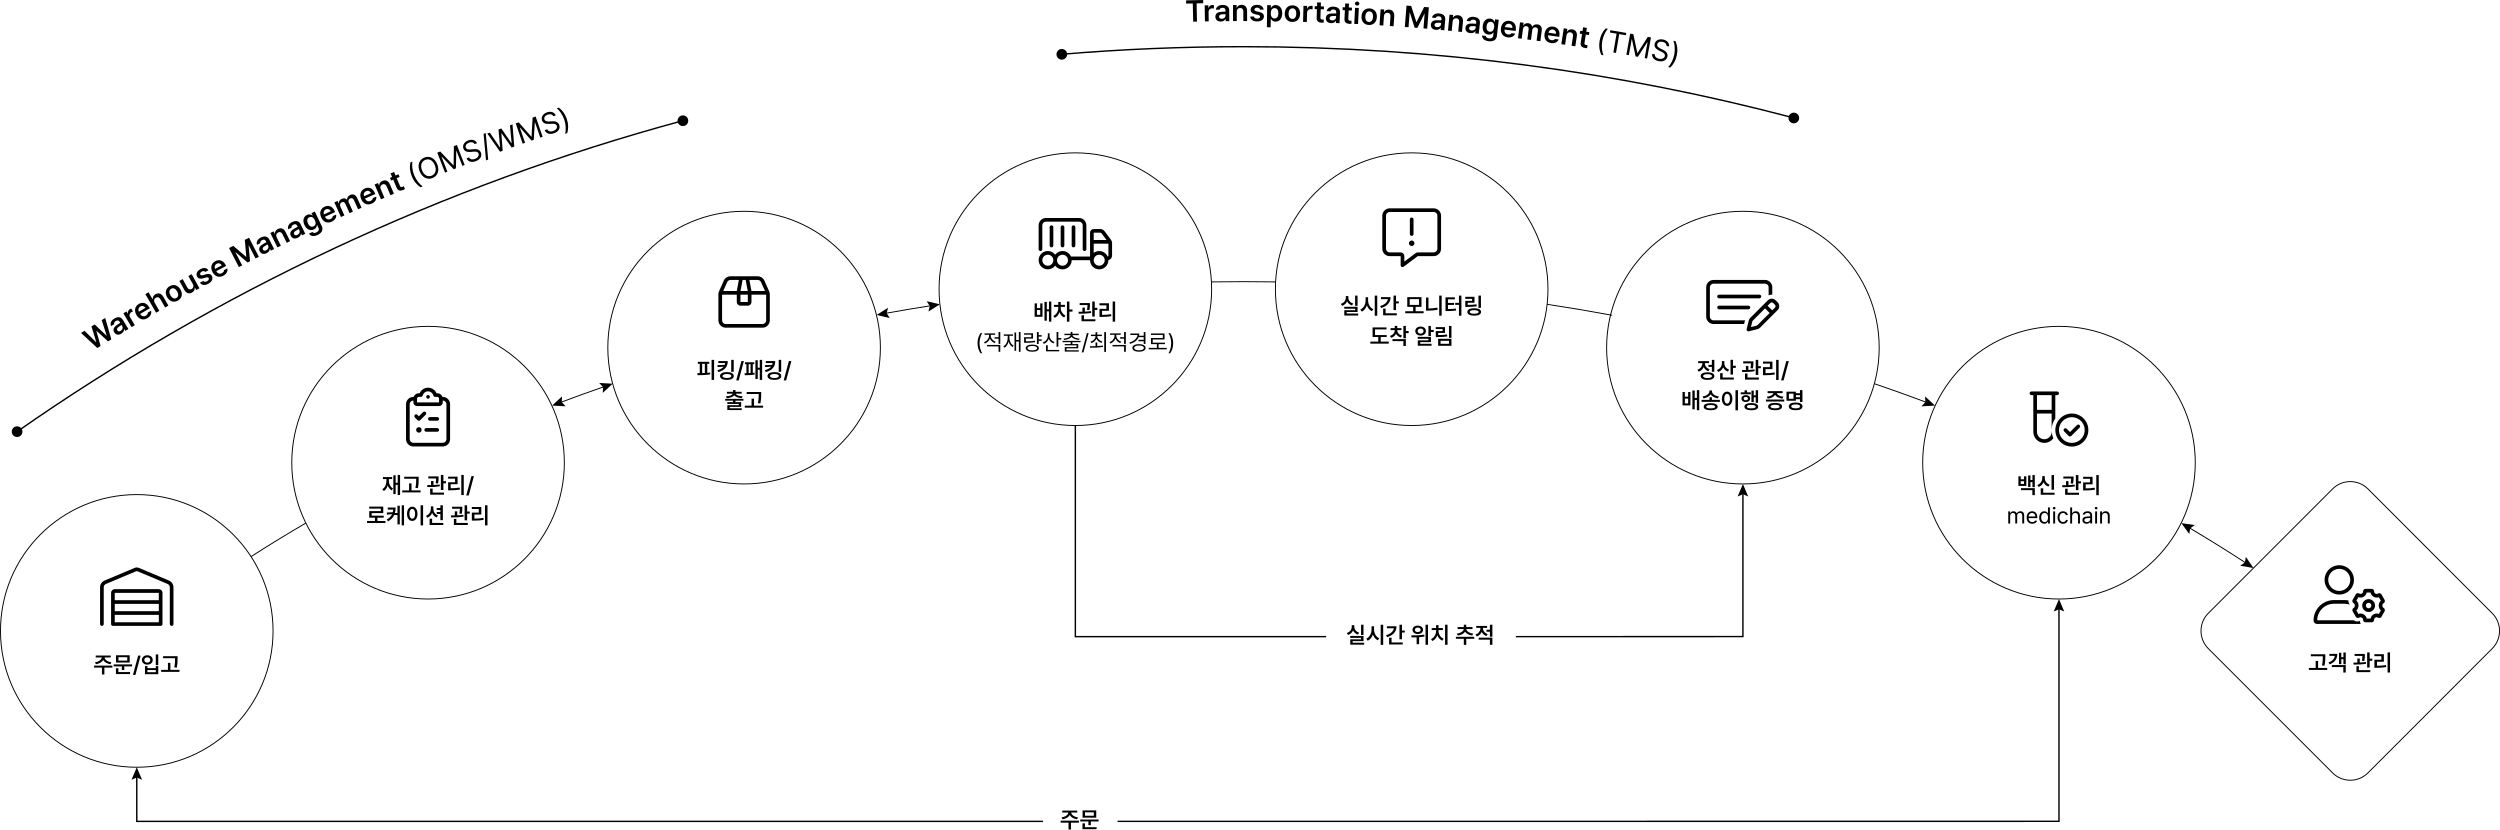 <svg width="1320" height="438" viewBox="0 0 1320 438" fill="none" xmlns="http://www.w3.org/2000/svg">
<g clip-path="url(#clip0_111_888)">
<path d="M1231.61 258.147L1165.99 323.787C1160.84 328.941 1160.84 337.299 1165.99 342.454L1231.61 408.093C1236.76 413.248 1245.11 413.248 1250.27 408.093L1315.88 342.454C1321.04 337.299 1321.04 328.941 1315.88 323.787L1250.27 258.147C1245.11 252.993 1236.76 252.993 1231.61 258.147Z" stroke="black" stroke-width="0.5" stroke-miterlimit="10"/>
<path d="M72.218 405.106C111.958 405.106 144.175 372.878 144.175 333.123C144.175 293.368 111.958 261.141 72.218 261.141C32.477 261.141 0.26 293.368 0.26 333.123C0.26 372.878 32.477 405.106 72.218 405.106Z" stroke="black" stroke-width="0.5" stroke-miterlimit="10"/>
<path d="M226.016 316.281C265.757 316.281 297.973 284.053 297.973 244.299C297.973 204.544 265.757 172.316 226.016 172.316C186.275 172.316 154.059 204.544 154.059 244.299C154.059 284.053 186.275 316.281 226.016 316.281Z" stroke="black" stroke-width="0.5" stroke-miterlimit="10"/>
<path d="M392.889 255.527C432.63 255.527 464.846 223.299 464.846 183.544C464.846 143.789 432.63 111.562 392.889 111.562C353.148 111.562 320.932 143.789 320.932 183.544C320.932 223.299 353.148 255.527 392.889 255.527Z" stroke="black" stroke-width="0.5" stroke-miterlimit="10"/>
<path d="M567.785 224.674C607.526 224.674 639.742 192.446 639.742 152.692C639.742 112.937 607.526 80.709 567.785 80.709C528.044 80.709 495.828 112.937 495.828 152.692C495.828 192.446 528.044 224.674 567.785 224.674Z" stroke="black" stroke-width="0.5" stroke-miterlimit="10"/>
<path d="M745.372 224.674C785.113 224.674 817.33 192.446 817.33 152.692C817.33 112.937 785.113 80.709 745.372 80.709C705.631 80.709 673.415 112.937 673.415 152.692C673.415 192.446 705.631 224.674 745.372 224.674Z" stroke="black" stroke-width="0.5" stroke-miterlimit="10"/>
<path d="M920.259 255.527C959.999 255.527 992.216 223.299 992.216 183.544C992.216 143.789 959.999 111.562 920.259 111.562C880.518 111.562 848.301 143.789 848.301 183.544C848.301 223.299 880.518 255.527 920.259 255.527Z" stroke="black" stroke-width="0.5" stroke-miterlimit="10"/>
<path d="M1087.14 316.281C1126.88 316.281 1159.1 284.053 1159.1 244.299C1159.1 204.544 1126.88 172.316 1087.14 172.316C1047.4 172.316 1015.18 204.544 1015.18 244.299C1015.18 284.053 1047.4 316.281 1087.14 316.281Z" stroke="black" stroke-width="0.5" stroke-miterlimit="10"/>
<path d="M898.84 191.82V191.74H896.629V190.69H902.372V191.74H900.171V191.81C900.171 193.111 901.021 194.412 902.662 194.963L902.011 195.993C900.831 195.593 899.991 194.783 899.53 193.782C899.07 194.913 898.18 195.823 896.92 196.274L896.239 195.243C897.95 194.662 898.84 193.231 898.84 191.82ZM901.571 196.564C903.822 196.564 905.193 197.314 905.193 198.585C905.193 199.856 903.822 200.607 901.571 200.607C899.33 200.607 897.95 199.856 897.96 198.585C897.96 197.314 899.33 196.564 901.571 196.564ZM901.571 199.596C903.052 199.596 903.892 199.246 903.892 198.585C903.892 197.925 903.052 197.565 901.571 197.565C900.091 197.565 899.25 197.915 899.26 198.585C899.26 199.246 900.091 199.606 901.571 199.596ZM905.163 196.304H903.862V193.712H902.051V192.641H903.862V189.999H905.163V196.304Z" fill="black"/>
<path d="M912.996 195.143L912.316 196.173C911.145 195.773 910.305 194.972 909.835 193.952C909.375 195.072 908.494 195.953 907.254 196.393L906.523 195.363C908.264 194.792 909.134 193.361 909.144 191.86V190.649H910.455V191.87C910.455 193.261 911.325 194.592 912.996 195.143ZM908.234 197.024H909.565V199.346H915.457V200.406H908.234V197.034V197.024ZM913.716 189.989H915.027V193.121H916.507V194.222H915.027V197.784H913.716V189.989Z" fill="black"/>
<path d="M921.839 195.363V193.211H923.13V195.323C924.23 195.273 925.351 195.193 926.391 195.042L926.461 195.993C924.25 196.383 921.739 196.433 919.889 196.433L919.769 195.383C920.389 195.383 921.089 195.383 921.839 195.363ZM925.811 191.42C925.811 192.14 925.811 193.201 925.551 194.542L924.26 194.422C924.47 193.321 924.51 192.511 924.53 191.86H920.399V190.789H925.801V191.42H925.811ZM921.359 197.244H922.67V199.356H928.692V200.416H921.359V197.244ZM927.021 190.009H928.352V193.311H929.722V194.412H928.352V197.965H927.021V190.009Z" fill="black"/>
<path d="M930.843 190.92H935.845V194.903H932.203V197.034C933.874 197.034 935.314 196.944 936.965 196.664L937.085 197.735C935.274 198.045 933.694 198.115 931.783 198.115H930.853V193.862H934.514V191.98H930.843V190.92ZM939.106 200.627H937.805V189.999H939.106V200.627Z" fill="black"/>
<path d="M941.737 200.847H940.426L943.167 190.659H944.478L941.737 200.847Z" fill="black"/>
<path d="M889.607 209.433H891.338V206.971H892.548V214.046H888.376V206.971H889.607V209.433ZM891.338 212.996V210.464H889.607V212.996H891.338ZM893.578 206.191H894.819V210.103H895.949V206H897.2V216.608H895.949V211.174H894.819V216.108H893.578V206.191Z" fill="black"/>
<path d="M903.902 211.144H908.104V212.195H898.43V211.144H902.602V209.753H903.892V211.144H903.902ZM902.582 206.581V206.181H903.912V206.581C903.912 207.872 905.333 209.053 907.554 209.323L907.043 210.354C905.303 210.084 903.912 209.293 903.232 208.182C902.552 209.293 901.161 210.084 899.421 210.354L898.94 209.323C901.131 209.043 902.572 207.842 902.572 206.581H902.582ZM903.242 212.866C905.543 212.866 906.913 213.546 906.923 214.747C906.923 215.948 905.553 216.608 903.242 216.608C900.931 216.608 899.551 215.948 899.551 214.747C899.551 213.546 900.931 212.866 903.242 212.866ZM903.242 215.618C904.783 215.618 905.613 215.317 905.613 214.737C905.613 214.146 904.773 213.866 903.242 213.866C901.711 213.866 900.871 214.156 900.871 214.737C900.871 215.317 901.681 215.618 903.242 215.618Z" fill="black"/>
<path d="M911.925 206.781C913.516 206.781 914.686 208.242 914.686 210.534C914.686 212.826 913.516 214.297 911.925 214.297C910.315 214.297 909.144 212.846 909.154 210.534C909.154 208.242 910.315 206.791 911.925 206.781ZM911.925 213.106C912.816 213.106 913.426 212.155 913.426 210.524C913.426 208.893 912.816 207.952 911.925 207.952C911.035 207.952 910.415 208.903 910.415 210.524C910.415 212.145 911.025 213.106 911.925 213.106ZM917.648 216.639H916.327V206.011H917.648V216.639Z" fill="black"/>
<path d="M919.128 207.161H921.129V206.101H922.419V207.161H924.4V208.182H919.118V207.161H919.128ZM921.779 208.612C923.13 208.612 924.08 209.343 924.09 210.454C924.09 211.555 923.13 212.285 921.779 212.285C920.429 212.285 919.488 211.555 919.498 210.454C919.498 209.343 920.449 208.612 921.779 208.612ZM921.779 211.344C922.449 211.344 922.9 211.004 922.9 210.454C922.9 209.903 922.439 209.563 921.779 209.563C921.119 209.563 920.659 209.903 920.659 210.454C920.659 211.004 921.109 211.344 921.779 211.344ZM924.68 212.815C926.951 212.815 928.312 213.506 928.322 214.727C928.322 215.938 926.951 216.628 924.68 216.618C922.409 216.618 921.039 215.928 921.049 214.727C921.049 213.506 922.419 212.815 924.68 212.815ZM924.68 215.618C926.191 215.618 927.001 215.307 927.011 214.717C927.011 214.106 926.191 213.796 924.68 213.806C923.17 213.806 922.339 214.106 922.349 214.717C922.349 215.307 923.17 215.618 924.68 215.618ZM928.262 212.685H927.021V209.793H925.981V212.325H924.76V206.221H925.981V208.732H927.021V206.021H928.262V212.695V212.685Z" fill="black"/>
<path d="M942.087 212.015H932.413V210.954H942.087V212.015ZM936.345 207.582H933.303V206.521H941.216V207.582H938.155C938.345 208.462 939.616 209.263 941.637 209.463L941.176 210.484C939.246 210.294 937.825 209.523 937.245 208.452C936.675 209.523 935.264 210.294 933.333 210.484L932.893 209.463C934.864 209.273 936.155 208.472 936.355 207.582H936.345ZM937.245 212.716C939.546 212.716 940.916 213.426 940.926 214.667C940.926 215.918 939.546 216.618 937.245 216.608C934.944 216.608 933.554 215.908 933.554 214.667C933.554 213.426 934.944 212.716 937.245 212.716ZM937.245 215.588C938.766 215.588 939.616 215.287 939.616 214.667C939.616 214.046 938.766 213.736 937.245 213.736C935.704 213.736 934.874 214.057 934.874 214.667C934.874 215.277 935.704 215.588 937.245 215.588Z" fill="black"/>
<path d="M951.69 212.245H950.39V210.784H948.249V211.605H943.267V206.791H948.249V207.612H950.39V206H951.69V212.235V212.245ZM948.099 212.535C950.35 212.535 951.72 213.286 951.72 214.577C951.72 215.868 950.35 216.608 948.099 216.608C945.858 216.608 944.478 215.868 944.488 214.577C944.488 213.286 945.858 212.535 948.099 212.535ZM946.958 210.564V207.842H944.558V210.564H946.958ZM948.099 215.607C949.579 215.607 950.42 215.237 950.42 214.577C950.42 213.896 949.579 213.536 948.099 213.536C946.618 213.536 945.778 213.896 945.788 214.577C945.788 215.237 946.618 215.607 948.099 215.607ZM950.39 209.733V208.662H948.249V209.733H950.39Z" fill="black"/>
<path d="M902.812 151.691V167.202C902.812 168.273 903.682 169.144 904.753 169.144H921.359L920.879 171.085H904.753C902.612 171.085 900.871 169.344 900.871 167.202V151.691C900.871 149.549 902.612 147.808 904.753 147.808H931.883C934.024 147.808 935.764 149.549 935.764 151.691V155.574C935.104 155.554 934.444 155.674 933.824 155.914V151.701C933.824 150.63 932.953 149.76 931.883 149.76H904.753C903.682 149.76 902.812 150.63 902.812 151.701V151.691ZM907.654 155.574H928.972C929.502 155.574 929.942 156.014 929.942 156.544C929.942 157.075 929.502 157.515 928.972 157.515H907.654C907.123 157.515 906.683 157.075 906.683 156.544C906.683 156.014 907.123 155.574 907.654 155.574ZM923.16 161.388C923.69 161.388 924.13 161.828 924.13 162.359C924.13 162.889 923.69 163.329 923.16 163.329H907.654C907.123 163.329 906.683 162.889 906.683 162.359C906.683 161.828 907.123 161.388 907.654 161.388H923.16ZM933.423 158.556C934.564 157.425 936.405 157.425 937.535 158.556L938.585 159.607C939.716 160.748 939.716 162.589 938.585 163.72L929.272 173.037C928.892 173.407 928.432 173.677 927.921 173.797L923.39 174.928C923.059 175.008 922.709 174.918 922.469 174.678C922.229 174.438 922.129 174.087 922.219 173.757L923.35 169.224C923.48 168.713 923.74 168.243 924.11 167.873L933.423 158.556ZM925.49 169.254C925.37 169.374 925.28 169.534 925.24 169.704L924.5 172.676L927.471 171.936C927.641 171.896 927.791 171.806 927.921 171.686L934.364 165.251L931.943 162.829L925.51 169.264L925.49 169.254ZM934.804 159.937L933.303 161.438L935.724 163.86L937.225 162.359C937.605 161.978 937.605 161.368 937.225 160.988L936.174 159.937C935.794 159.557 935.184 159.557 934.804 159.937Z" fill="black"/>
<path d="M1066.95 253.065H1068.69V251.493H1069.91V256.567H1065.71V251.493H1066.95V253.065ZM1068.69 255.526V254.075H1066.95V255.526H1068.69ZM1067.1 257.748H1074.38V261.431H1073.08V258.799H1067.1V257.748ZM1070.86 251.023H1072.07V253.475H1073.13V250.833H1074.37V257.218H1073.13V254.546H1072.07V257.158H1070.86V251.033V251.023Z" fill="black"/>
<path d="M1078.3 252.454V251.413H1079.65V252.454C1079.65 253.935 1080.51 255.326 1082.19 255.897L1081.52 256.927C1080.31 256.507 1079.45 255.657 1078.98 254.576C1078.51 255.737 1077.63 256.667 1076.39 257.118L1075.7 256.087C1077.42 255.476 1078.3 253.975 1078.3 252.454ZM1077.5 257.848H1078.82V260.17H1084.82V261.231H1077.5V257.848ZM1084.52 258.589H1083.21V250.833H1084.52V258.589Z" fill="black"/>
<path d="M1090.87 256.187V254.035H1092.16V256.147C1093.26 256.107 1094.38 256.017 1095.43 255.867L1095.5 256.817C1093.28 257.208 1090.77 257.258 1088.92 257.258L1088.8 256.207C1089.42 256.207 1090.12 256.207 1090.87 256.187ZM1094.85 252.244C1094.85 252.965 1094.85 254.025 1094.58 255.366L1093.29 255.246C1093.5 254.145 1093.54 253.335 1093.56 252.684H1089.43V251.604H1094.84V252.234L1094.85 252.244ZM1090.39 258.068H1091.7V260.18H1097.73V261.241H1090.39V258.068ZM1096.06 250.833H1097.39V254.135H1098.76V255.236H1097.39V258.789H1096.06V250.833Z" fill="black"/>
<path d="M1099.88 251.754H1104.88V255.737H1101.24V257.868C1102.91 257.868 1104.35 257.778 1106 257.498L1106.12 258.569C1104.31 258.879 1102.73 258.949 1100.82 258.949H1099.89V254.696H1103.55V252.814H1099.88V251.754ZM1108.14 261.461H1106.84V250.833H1108.14V261.461Z" fill="black"/>
<path d="M1060.35 270.027H1061.33V271.028H1061.41C1061.68 270.337 1062.29 269.937 1063.12 269.937C1063.95 269.937 1064.52 270.337 1064.83 271.028H1064.9C1065.22 270.367 1065.9 269.937 1066.81 269.937C1067.95 269.937 1068.76 270.638 1068.76 272.129V276.402H1067.75V272.149C1067.75 271.208 1067.16 270.848 1066.46 270.848C1065.57 270.848 1065.07 271.448 1065.07 272.259V276.402H1064.05V272.049C1064.05 271.328 1063.54 270.848 1062.8 270.848C1062.06 270.848 1061.37 271.498 1061.37 272.429V276.412H1060.36V270.027H1060.35Z" fill="black"/>
<path d="M1070.06 273.27C1070.06 271.308 1071.21 269.947 1072.94 269.947C1074.28 269.947 1075.7 270.768 1075.7 273.14V273.56H1071.08C1071.13 274.911 1071.91 275.641 1073.04 275.641C1073.8 275.641 1074.29 275.311 1074.52 274.911H1075.6C1075.3 275.882 1074.35 276.542 1073.04 276.542C1071.2 276.542 1070.06 275.231 1070.06 273.27ZM1074.67 272.699C1074.67 271.639 1074 270.848 1072.95 270.848C1071.84 270.848 1071.14 271.719 1071.08 272.699H1074.67Z" fill="black"/>
<path d="M1076.7 273.24C1076.7 271.218 1077.82 269.947 1079.42 269.947C1080.66 269.947 1081.05 270.698 1081.26 271.048H1081.33V267.906H1082.34V276.412H1081.36V275.431H1081.25C1081.03 275.792 1080.61 276.542 1079.39 276.542C1077.8 276.542 1076.68 275.261 1076.68 273.24H1076.7ZM1079.56 275.641C1080.72 275.641 1081.37 274.651 1081.37 273.22C1081.37 271.789 1080.74 270.848 1079.56 270.848C1078.38 270.848 1077.73 271.879 1077.73 273.22C1077.73 274.561 1078.35 275.641 1079.56 275.641Z" fill="black"/>
<path d="M1084.6 267.625C1084.98 267.625 1085.31 267.926 1085.31 268.296C1085.31 268.666 1084.99 268.966 1084.6 268.966C1084.21 268.966 1083.89 268.666 1083.89 268.296C1083.89 267.926 1084.21 267.625 1084.6 267.625ZM1084.09 270.027H1085.1V276.412H1084.09V270.027Z" fill="black"/>
<path d="M1086.4 273.25C1086.4 271.308 1087.55 269.947 1089.29 269.947C1090.64 269.947 1091.66 270.758 1091.82 271.959H1090.82C1090.67 271.378 1090.16 270.848 1089.31 270.848C1088.17 270.848 1087.42 271.789 1087.42 273.22C1087.42 274.651 1088.16 275.641 1089.31 275.641C1090.07 275.641 1090.64 275.231 1090.82 274.541H1091.82C1091.66 275.681 1090.72 276.552 1089.3 276.552C1087.5 276.552 1086.39 275.171 1086.39 273.26L1086.4 273.25Z" fill="black"/>
<path d="M1094.07 276.412H1093.06V267.906H1094.07V271.038H1094.15C1094.45 270.378 1095.02 269.947 1096.04 269.947C1097.34 269.947 1098.21 270.718 1098.21 272.359V276.412H1097.2V272.429C1097.2 271.428 1096.65 270.848 1095.73 270.848C1094.82 270.848 1094.07 271.468 1094.07 272.579V276.412Z" fill="black"/>
<path d="M1101.91 272.719C1102.33 272.689 1103.35 272.629 1103.64 272.619V272.099C1103.64 271.288 1103.16 270.818 1102.2 270.818C1101.39 270.818 1100.91 271.188 1100.76 271.678H1099.71C1099.83 270.648 1100.83 269.937 1102.24 269.937C1103.07 269.937 1104.64 270.187 1104.64 272.199V276.402H1103.64V275.541H1103.59C1103.38 275.961 1102.8 276.552 1101.7 276.552C1100.49 276.552 1099.53 275.841 1099.53 274.59C1099.53 273.129 1100.82 272.799 1101.92 272.709L1101.91 272.719ZM1101.86 275.661C1103.01 275.661 1103.64 274.901 1103.64 274.1V273.46C1103.34 273.48 1102.34 273.55 1102.04 273.57C1101.12 273.63 1100.54 273.95 1100.54 274.65C1100.54 275.351 1101.1 275.661 1101.87 275.661H1101.86Z" fill="black"/>
<path d="M1106.75 267.625C1107.13 267.625 1107.46 267.926 1107.46 268.296C1107.46 268.666 1107.14 268.966 1106.75 268.966C1106.36 268.966 1106.04 268.666 1106.04 268.296C1106.04 267.926 1106.36 267.625 1106.75 267.625ZM1106.24 270.027H1107.25V276.412H1106.24V270.027Z" fill="black"/>
<path d="M1109.87 276.412H1108.86V270.027H1109.84V271.028H1109.92C1110.22 270.367 1110.82 269.937 1111.78 269.937C1113.07 269.937 1113.94 270.728 1113.94 272.349V276.402H1112.93V272.419C1112.93 271.428 1112.39 270.838 1111.49 270.838C1110.59 270.838 1109.88 271.458 1109.88 272.569V276.402L1109.87 276.412Z" fill="black"/>
<path d="M1071.64 207.672C1071.64 207.141 1072.08 206.701 1072.61 206.701H1086.17C1086.7 206.701 1087.14 207.141 1087.14 207.672C1087.14 208.202 1086.7 208.643 1086.17 208.643H1085.2V220.932C1083.98 222.663 1083.26 224.774 1083.26 227.066V218.34H1075.51V228.037C1075.51 230.178 1077.25 231.92 1079.39 231.92C1081.53 231.92 1083.27 230.178 1083.27 228.037V227.066C1083.27 228.597 1083.59 230.038 1084.17 231.359C1083.12 232.87 1081.37 233.851 1079.4 233.851C1076.19 233.851 1073.59 231.249 1073.59 228.037V208.643H1072.62C1072.09 208.643 1071.65 208.202 1071.65 207.672H1071.64ZM1075.52 208.643V216.398H1083.27V208.643H1075.52ZM1093.93 218.34C1097.05 218.34 1099.93 220.001 1101.49 222.703C1103.05 225.405 1103.05 228.727 1101.49 231.429C1099.93 234.131 1097.05 235.792 1093.93 235.792C1090.82 235.792 1087.94 234.131 1086.38 231.429C1084.82 228.727 1084.82 225.405 1086.38 222.703C1087.94 220.001 1090.82 218.34 1093.93 218.34ZM1093.93 233.851C1096.36 233.851 1098.6 232.56 1099.81 230.459C1101.02 228.357 1101.02 225.775 1099.81 223.674C1098.6 221.572 1096.36 220.281 1093.93 220.281C1091.51 220.281 1089.27 221.572 1088.06 223.674C1086.85 225.775 1086.85 228.357 1088.06 230.459C1089.27 232.56 1091.51 233.851 1093.93 233.851ZM1098.01 224.444C1098.39 224.824 1098.39 225.435 1098.01 225.815L1093.64 230.178C1093.26 230.559 1092.65 230.559 1092.27 230.178L1089.85 227.757C1089.47 227.376 1089.47 226.766 1089.85 226.386C1090.23 226.005 1090.84 226.005 1091.22 226.386L1092.96 228.127L1096.65 224.444C1097.03 224.064 1097.64 224.064 1098.02 224.444H1098.01Z" fill="black"/>
<path d="M1219.1 352.658H1222.67V348.965H1223.96V352.658H1228.77V353.729H1219.09V352.658H1219.1ZM1227.77 346.473C1227.77 347.794 1227.77 349.275 1227.34 351.487L1226.02 351.347C1226.44 349.285 1226.44 347.774 1226.44 346.503H1220.1V345.453H1227.76V346.473H1227.77Z" fill="black"/>
<path d="M1232.78 346.293H1229.91V345.232H1234.11C1234.11 347.864 1232.79 349.695 1230.05 350.806L1229.42 349.826C1231.49 349.045 1232.57 347.834 1232.78 346.283V346.293ZM1231.24 351.157H1238.56V355.089H1237.26V352.207H1231.24V351.147V351.157ZM1238.56 350.716H1237.32V348.074H1236.21V350.666H1234.98V344.682H1236.21V347.004H1237.32V344.492H1238.56V350.716Z" fill="black"/>
<path d="M1244.67 349.846V347.694H1245.96V349.806C1247.06 349.766 1248.18 349.675 1249.22 349.525L1249.29 350.476C1247.08 350.866 1244.57 350.916 1242.72 350.916L1242.6 349.866C1243.22 349.866 1243.92 349.866 1244.67 349.846ZM1248.64 345.903C1248.64 346.623 1248.64 347.684 1248.38 349.025L1247.09 348.905C1247.3 347.804 1247.34 346.994 1247.36 346.343H1243.23V345.262H1248.63V345.893L1248.64 345.903ZM1244.19 351.727H1245.5V353.839H1251.52V354.899H1244.19V351.727ZM1249.85 344.492H1251.18V347.794H1252.55V348.895H1251.18V352.448H1249.85V344.492Z" fill="black"/>
<path d="M1253.67 345.403H1258.68V349.386H1255.04V351.517C1256.71 351.517 1258.15 351.427 1259.8 351.147L1259.92 352.218C1258.11 352.528 1256.53 352.598 1254.62 352.598H1253.68V348.345H1257.35V346.463H1253.67V345.403ZM1261.94 355.11H1260.64V344.482H1261.94V355.11Z" fill="black"/>
<path d="M1223.49 327.509H1242.81C1243.75 328.3 1245.04 328.34 1246.02 327.8V327.85C1246.02 328.41 1246.18 328.97 1246.5 329.441H1223.35C1222.36 329.441 1221.55 328.63 1221.55 327.639C1221.55 321.675 1226.38 316.832 1232.36 316.832H1237.89C1238.6 316.832 1239.31 316.902 1239.98 317.032C1239.88 317.862 1240.17 318.643 1240.68 319.223C1239.8 318.933 1238.86 318.773 1237.88 318.773H1232.35C1227.51 318.773 1223.56 322.666 1223.48 327.499L1223.49 327.509ZM1227.38 306.184C1227.38 303.412 1228.86 300.85 1231.26 299.469C1233.66 298.088 1236.61 298.088 1239.01 299.469C1241.41 300.85 1242.89 303.412 1242.89 306.184C1242.89 308.956 1241.41 311.518 1239.01 312.899C1236.61 314.28 1233.66 314.28 1231.26 312.899C1228.86 311.518 1227.38 308.956 1227.38 306.184ZM1235.13 311.998C1237.21 311.998 1239.13 310.887 1240.16 309.086C1241.2 307.285 1241.2 305.073 1240.16 303.272C1239.12 301.47 1237.2 300.36 1235.13 300.36C1233.06 300.36 1231.13 301.47 1230.1 303.272C1229.06 305.073 1229.06 307.285 1230.1 309.086C1231.14 310.887 1233.06 311.998 1235.13 311.998ZM1245.76 326.048L1245.66 326.108C1245.01 326.489 1244.18 326.268 1243.81 325.608L1242.21 322.766C1241.86 322.145 1242.07 321.365 1242.68 321.005C1243.12 320.744 1243.36 320.244 1243.36 319.734C1243.36 319.223 1243.12 318.723 1242.68 318.463C1242.07 318.102 1241.86 317.322 1242.21 316.701L1243.81 313.859C1244.18 313.209 1245.01 312.979 1245.66 313.359L1245.76 313.419C1246.15 313.659 1246.64 313.629 1247.04 313.399C1247.44 313.169 1247.72 312.759 1247.72 312.298V312.218C1247.72 311.508 1248.3 310.927 1249.01 310.927H1252.24C1252.95 310.927 1253.54 311.508 1253.54 312.228V312.328C1253.54 312.779 1253.82 313.189 1254.22 313.419C1254.61 313.639 1255.1 313.669 1255.49 313.439L1255.6 313.379C1256.25 312.999 1257.08 313.219 1257.45 313.879L1259.05 316.711C1259.4 317.332 1259.19 318.102 1258.58 318.473C1258.14 318.733 1257.9 319.233 1257.9 319.744C1257.9 320.254 1258.14 320.754 1258.58 321.015C1259.19 321.375 1259.4 322.155 1259.05 322.776L1257.45 325.618C1257.08 326.268 1256.25 326.499 1255.6 326.118L1255.49 326.058C1255.1 325.828 1254.61 325.848 1254.22 326.078C1253.82 326.298 1253.54 326.709 1253.54 327.169V327.269C1253.54 327.98 1252.96 328.57 1252.24 328.57H1249.01C1248.3 328.57 1247.72 327.99 1247.72 327.279V327.199C1247.72 326.739 1247.44 326.328 1247.04 326.098C1246.64 325.878 1246.15 325.848 1245.76 326.078V326.048ZM1244.18 322.306L1245.22 324.157C1246.18 323.777 1247.22 323.937 1248.01 324.377C1248.77 324.817 1249.44 325.598 1249.62 326.599H1251.66C1251.84 325.598 1252.5 324.807 1253.26 324.377C1254.05 323.927 1255.09 323.777 1256.05 324.157L1257.09 322.306C1256.32 321.615 1255.97 320.624 1255.97 319.734C1255.97 318.843 1256.32 317.852 1257.09 317.162L1256.05 315.31C1255.09 315.691 1254.06 315.531 1253.26 315.09C1252.49 314.65 1251.83 313.859 1251.66 312.859H1249.62C1249.43 313.859 1248.77 314.65 1248.01 315.08C1247.22 315.531 1246.19 315.681 1245.22 315.3L1244.18 317.152C1244.95 317.842 1245.3 318.833 1245.3 319.724C1245.3 320.614 1244.95 321.605 1244.18 322.296V322.306ZM1250.63 316.341C1251.84 316.341 1252.96 316.992 1253.57 318.042C1254.19 319.093 1254.19 320.384 1253.57 321.435C1252.96 322.486 1251.84 323.136 1250.63 323.136C1249.42 323.136 1248.3 322.486 1247.69 321.435C1247.08 320.384 1247.08 319.093 1247.69 318.042C1248.3 316.992 1249.42 316.341 1250.63 316.341ZM1250.63 321.185C1251.43 321.185 1252.08 320.534 1252.08 319.734C1252.08 318.933 1251.43 318.283 1250.63 318.283C1249.83 318.283 1249.18 318.933 1249.18 319.734C1249.18 320.534 1249.83 321.185 1250.63 321.185Z" fill="black"/>
<path d="M710.579 157.145V156.334H711.929V157.145C711.929 158.506 712.82 159.767 714.5 160.267L713.86 161.278C712.63 160.898 711.749 160.107 711.269 159.106C710.789 160.207 709.889 161.068 708.618 161.478L707.958 160.457C709.669 159.917 710.579 158.546 710.579 157.155V157.145ZM709.759 161.979H716.801V164.741H711.059V165.561H717.121V166.602H709.789V163.77H715.501V162.999H709.759V161.979ZM716.791 161.488H715.501V156.074H716.791V161.488Z" fill="black"/>
<path d="M725.105 163.259L724.324 164.31C723.104 163.75 722.213 162.619 721.713 161.228C721.233 162.719 720.323 163.95 719.032 164.55L718.232 163.46C719.993 162.699 721.023 160.668 721.033 158.626V156.925H722.353V158.626C722.353 160.567 723.374 162.519 725.095 163.259H725.105ZM725.865 156.074H727.185V166.702H725.865V156.074Z" fill="black"/>
<path d="M732.787 157.946H729.146V156.875H734.228C734.228 159.697 732.387 161.708 729.246 162.629L728.696 161.588C731.127 160.878 732.567 159.557 732.797 157.946H732.787ZM730.286 162.949H731.607V165.421H737.509V166.482H730.296V162.949H730.286ZM737.099 159.126H738.58V160.207H737.099V163.73H735.779V156.074H737.099V159.126Z" fill="black"/>
<path d="M751.665 165.401H741.961V164.33H746.143V162.018H743.031V156.895H750.544V162.018H747.443V164.33H751.675V165.401H751.665ZM749.254 160.988V157.935H744.312V160.988H749.254Z" fill="black"/>
<path d="M752.945 157.095H754.236V162.899C755.726 162.879 757.307 162.749 758.938 162.419L759.108 163.51C757.247 163.9 755.516 164.02 753.856 164.02H752.945V157.095ZM761.198 166.682H759.898V156.074H761.198V166.682Z" fill="black"/>
<path d="M763.209 156.995H768.171V158.055H764.519V159.957H767.751V160.988H764.519V163.179C766.14 163.179 767.341 163.119 768.711 162.889L768.851 163.95C767.301 164.19 765.94 164.24 764.049 164.25H763.219V156.995H763.209ZM771.622 166.712H770.332V160.968H768.341V159.917H770.332V156.084H771.622V166.712Z" fill="black"/>
<path d="M773.643 156.724H778.535V159.837H774.944V160.978C776.754 160.978 778.065 160.908 779.575 160.677L779.745 161.728C778.065 161.998 776.624 162.048 774.573 162.048H773.673V158.856H777.254V157.795H773.653V156.734L773.643 156.724ZM778.375 162.749C780.626 162.749 782.006 163.459 782.006 164.71C782.006 165.961 780.626 166.682 778.375 166.672C776.114 166.672 774.744 165.951 774.744 164.71C774.744 163.469 776.114 162.749 778.375 162.749ZM778.375 165.651C779.865 165.651 780.696 165.331 780.706 164.71C780.706 164.1 779.875 163.77 778.375 163.77C776.874 163.77 776.044 164.1 776.044 164.71C776.044 165.321 776.874 165.651 778.375 165.651ZM781.936 162.559H780.626V156.084H781.936V162.559Z" fill="black"/>
<path d="M732.157 177.95H729.016V180.372H733.248V181.443H723.544V180.372H727.726V177.95H724.724V172.876H732.077V173.927H726.025V176.919H732.157V177.96V177.95Z" fill="black"/>
<path d="M740.271 177.17L739.66 178.2C738.45 177.86 737.58 177.12 737.099 176.189C736.639 177.21 735.749 178 734.508 178.381L733.868 177.36C735.539 176.879 736.429 175.649 736.429 174.368V174.298H734.208V173.257H736.429V172.046H737.75V173.257H739.95V174.298H737.73V174.368C737.73 175.538 738.59 176.699 740.271 177.16V177.17ZM735.219 179.051H742.291V182.704H740.981V180.102H735.219V179.051ZM740.981 172.086H742.291V174.778H743.772V175.879H742.291V178.591H740.981V172.096V172.086Z" fill="black"/>
<path d="M750.084 172.426C751.695 172.426 752.895 173.407 752.895 174.808C752.895 176.199 751.695 177.189 750.084 177.189C748.464 177.189 747.253 176.199 747.263 174.808C747.263 173.397 748.464 172.426 750.084 172.426ZM750.084 176.149C750.975 176.149 751.625 175.618 751.625 174.808C751.625 174.007 750.965 173.487 750.084 173.487C749.184 173.487 748.524 173.997 748.534 174.808C748.534 175.618 749.184 176.149 750.084 176.149ZM748.574 177.86H755.516V180.642H749.874V181.523H755.847V182.553H748.584V179.691H754.206V178.871H748.564V177.86H748.574ZM755.516 174.207H756.997V175.288H755.516V177.41H754.206V172.076H755.516V174.207Z" fill="black"/>
<path d="M758.067 172.716H762.959V175.799H759.368V176.899C761.179 176.899 762.489 176.849 764 176.599L764.17 177.65C762.489 177.92 761.049 177.97 758.998 177.97H758.097V174.788H761.679V173.747H758.077V172.716H758.067ZM759.328 178.891H766.361V182.574H759.328V178.891ZM765.09 181.523V179.932H760.618V181.523H765.09ZM766.371 178.401H765.06V172.106H766.371V178.401Z" fill="black"/>
<path d="M756.997 110.01C759.138 110.01 760.878 111.752 760.878 113.893V131.346C760.878 133.487 759.138 135.229 756.997 135.229H748.594L741.101 140.853C740.801 141.073 740.41 141.103 740.08 140.943C739.75 140.783 739.55 140.442 739.55 140.072V135.229H733.738C731.597 135.229 729.856 133.487 729.856 131.346V113.893C729.856 111.752 731.597 110.01 733.738 110.01H756.997ZM741.491 138.121L747.433 133.658C747.763 133.407 748.183 133.267 748.594 133.267H756.997C758.067 133.267 758.937 132.397 758.937 131.326V113.873C758.937 112.802 758.067 111.932 756.997 111.932H733.738C732.668 111.932 731.797 112.802 731.797 113.873V131.326C731.797 132.397 732.668 133.267 733.738 133.267H739.55C740.621 133.267 741.491 134.138 741.491 135.209V138.121ZM745.372 129.885C744.572 129.885 743.922 129.234 743.922 128.434C743.922 127.633 744.572 126.983 745.372 126.983C746.173 126.983 746.823 127.633 746.823 128.434C746.823 129.234 746.173 129.885 745.372 129.885ZM746.343 115.824V123.58C746.343 124.111 745.903 124.551 745.372 124.551C744.842 124.551 744.402 124.111 744.402 123.58V115.824C744.402 115.294 744.842 114.854 745.372 114.854C745.903 114.854 746.343 115.294 746.343 115.824Z" fill="black"/>
<path d="M547.507 162.649H549.238V160.187H550.448V167.262H546.277V160.187H547.507V162.649ZM549.238 166.211V163.68H547.507V166.211H549.238ZM551.479 159.406H552.719V163.319H553.85V159.216H555.1V169.824H553.85V164.39H552.719V169.324H551.479V159.406Z" fill="black"/>
<path d="M562.583 166.652L561.853 167.642C560.702 167.112 559.872 166.051 559.432 164.81C558.972 166.151 558.101 167.282 556.891 167.823L556.161 166.812C557.841 166.061 558.772 164.25 558.772 162.579V162.018H556.501V160.978H558.762V159.436H560.072V160.978H562.303V162.018H560.062V162.579C560.062 164.15 560.942 165.861 562.583 166.642V166.652ZM563.333 159.216H564.644V163.409H566.274V164.51H564.644V169.824H563.333V159.216Z" fill="black"/>
<path d="M571.517 164.58V162.429H572.807V164.54C573.908 164.49 575.028 164.41 576.068 164.26L576.138 165.211C573.928 165.601 571.417 165.651 569.566 165.651L569.446 164.6C570.066 164.6 570.766 164.6 571.517 164.58ZM575.488 160.638C575.488 161.358 575.488 162.419 575.228 163.76L573.937 163.64C574.148 162.539 574.188 161.728 574.208 161.078H570.076V160.007H575.478V160.638H575.488ZM571.036 166.462H572.347V168.573H578.369V169.634H571.036V166.462ZM576.699 159.227H578.029V162.529H579.4V163.63H578.029V167.182H576.699V159.227Z" fill="black"/>
<path d="M580.52 160.137H585.522V164.12H581.881V166.251C583.551 166.251 584.992 166.161 586.642 165.881L586.762 166.952C584.952 167.262 583.371 167.332 581.46 167.332H580.53V163.079H584.191V161.198H580.52V160.137ZM588.783 169.844H587.483V159.216H588.783V169.844Z" fill="black"/>
<path d="M517.726 175.898H518.627C517.826 176.999 517.186 179.241 517.186 181.212C517.186 183.184 517.826 185.435 518.627 186.526H517.726C516.706 185.045 516.136 183.304 516.136 181.212C516.136 179.121 516.696 177.38 517.726 175.898Z" fill="black"/>
<path d="M525.699 180.422L525.219 181.142C524.038 180.722 523.128 179.851 522.678 178.771C522.228 179.972 521.257 180.932 520.017 181.383L519.537 180.652C521.077 180.102 522.198 178.711 522.198 177.24V176.779H519.837V176.019H525.459V176.779H523.128V177.23C523.128 178.581 524.178 179.881 525.699 180.412V180.422ZM521.127 182.123H528.15V185.756H527.23V182.884H521.127V182.123ZM525.129 178.04H527.23V175.308H528.15V181.563H527.23V178.811H525.129V178.04Z" fill="black"/>
<path d="M532.072 178.16V177.32H530.011V176.559H534.893V177.32H532.962V178.16C532.962 180.072 533.752 181.753 535.233 182.523L534.683 183.234C533.632 182.653 532.902 181.633 532.532 180.352C532.172 181.803 531.431 182.944 530.341 183.594L529.761 182.884C531.261 182.053 532.072 180.272 532.072 178.16ZM538.844 185.756H537.954V180.322H536.523V185.225H535.653V175.538H536.523V179.531H537.954V175.308H538.844V185.746V185.756Z" fill="black"/>
<path d="M540.695 175.968H545.427V178.78H541.635V180.231C543.486 180.231 544.826 180.171 546.457 179.901L546.547 180.662C544.866 180.942 543.476 181.012 541.535 181.002H540.725V178.05H544.526V176.709H540.695V175.948V175.968ZM545.066 181.943C547.197 181.943 548.508 182.653 548.508 183.844C548.508 185.035 547.197 185.725 545.066 185.725C542.936 185.725 541.605 185.035 541.605 183.844C541.605 182.653 542.916 181.943 545.066 181.943ZM545.066 185.005C546.657 185.005 547.617 184.575 547.617 183.844C547.617 183.114 546.657 182.673 545.066 182.673C543.476 182.673 542.506 183.114 542.506 183.844C542.506 184.575 543.466 185.015 545.066 185.005ZM549.998 177.73H548.418V179.151H549.998V179.931H548.418V181.642H547.497V175.318H548.418V176.949H549.998V177.73Z" fill="black"/>
<path d="M556.761 180.582L556.291 181.323C555.11 180.892 554.19 180.012 553.73 178.911C553.289 180.152 552.339 181.112 551.119 181.573L550.608 180.842C552.199 180.282 553.249 178.861 553.259 177.25V175.959H554.16V177.29C554.16 178.731 555.24 180.052 556.771 180.592L556.761 180.582ZM552.279 182.283H553.219V184.755H559.282V185.516H552.279V182.273V182.283ZM557.871 175.308H558.791V178.51H560.362V179.301H558.791V183.034H557.871V175.308Z" fill="black"/>
<path d="M570.526 180.672H566.225V181.652H569.306V183.914H563.104V184.925H569.626V185.635H562.203V183.254H568.406V182.343H562.173V181.652H565.314V180.672H561.033V179.961H570.536V180.672H570.526ZM565.254 176.949H562.003V176.229H565.324V175.258H566.225V176.229H569.566V176.949H566.295C566.465 178 568.095 178.65 570.016 178.78L569.736 179.491C567.995 179.341 566.415 178.8 565.775 177.8C565.134 178.79 563.564 179.341 561.813 179.491L561.543 178.78C563.464 178.66 565.094 178 565.264 176.949H565.254Z" fill="black"/>
<path d="M572.067 186.076H571.146L573.888 175.889H574.808L572.067 186.076Z" fill="black"/>
<path d="M579.36 182.743C580.36 182.693 581.39 182.603 582.351 182.463L582.421 183.154C580.03 183.584 577.459 183.604 575.578 183.604L575.458 182.833C576.328 182.833 577.359 182.833 578.449 182.783V180.822H579.36V182.753V182.743ZM578.429 177.449H576.028V176.689H578.449V175.398H579.36V176.689H581.81V177.449H579.36C579.39 178.8 580.5 179.891 582.041 180.332L581.61 181.062C580.36 180.682 579.369 179.881 578.899 178.82C578.449 179.941 577.469 180.772 576.218 181.162L575.768 180.452C577.309 179.991 578.399 178.85 578.429 177.449ZM583.041 175.318H583.961V185.776H583.041V175.318Z" fill="black"/>
<path d="M591.984 180.422L591.504 181.142C590.324 180.722 589.413 179.851 588.963 178.771C588.513 179.972 587.542 180.932 586.302 181.383L585.822 180.652C587.362 180.102 588.483 178.711 588.483 177.24V176.779H586.122V176.019H591.744V176.779H589.413V177.23C589.413 178.581 590.464 179.881 591.984 180.412V180.422ZM587.412 182.123H594.435V185.756H593.515V182.884H587.412V182.123ZM591.414 178.04H593.515V175.308H594.435V181.563H593.515V178.811H591.414V178.04Z" fill="black"/>
<path d="M604.809 181.593H603.889V180.182H601.108V179.421H603.889V178.01H601.218C600.537 179.701 598.927 180.912 596.676 181.573L596.296 180.842C598.817 180.102 600.387 178.681 600.577 176.869H596.826V176.099H601.578C601.578 176.509 601.528 176.899 601.448 177.27H603.889V175.328H604.809V181.603V181.593ZM601.398 181.703C603.509 181.703 604.869 182.453 604.869 183.694C604.869 184.935 603.509 185.706 601.398 185.706C599.287 185.706 597.906 184.945 597.906 183.694C597.906 182.443 599.257 181.703 601.398 181.703ZM601.398 184.955C602.938 184.955 603.949 184.485 603.959 183.694C603.959 182.904 602.948 182.433 601.398 182.443C599.817 182.443 598.817 182.904 598.817 183.694C598.817 184.485 599.817 184.955 601.398 184.955Z" fill="black"/>
<path d="M616.093 184.455H606.54V183.674H610.831V181.703H607.73V178.48H613.972V176.839H607.7V176.079H614.883V179.231H608.64V180.932H615.123V181.693H611.732V183.664H616.083V184.445L616.093 184.455Z" fill="black"/>
<path d="M617.844 186.536H616.944C617.744 185.436 618.384 183.194 618.384 181.223C618.384 179.251 617.744 176.999 616.944 175.909H617.844C618.865 177.39 619.435 179.131 619.435 181.223C619.435 183.314 618.875 185.055 617.844 186.536Z" fill="black"/>
<path d="M552.279 115.094H569.726C571.866 115.094 573.607 116.836 573.607 118.977V131.576C573.607 132.107 573.167 132.547 572.637 132.547C572.106 132.547 571.666 132.107 571.666 131.576V118.977C571.666 117.906 570.796 117.036 569.726 117.036H552.279C551.209 117.036 550.338 117.906 550.338 118.977V131.576C550.338 132.107 549.898 132.547 549.368 132.547C548.838 132.547 548.397 132.107 548.397 131.576V118.977C548.397 116.836 550.138 115.094 552.279 115.094ZM575.538 122.85C575.538 121.779 576.408 120.908 577.478 120.908H580.87C581.78 120.908 582.64 121.339 583.201 122.069L586.592 126.593C586.972 127.093 587.172 127.703 587.172 128.334V134.959C587.172 136.13 586.342 137.11 585.231 137.33V137.381C585.231 140.062 583.061 142.224 580.39 142.224C577.719 142.224 575.548 140.052 575.548 137.381H565.854C565.854 140.062 563.683 142.224 561.012 142.224C559.422 142.224 558.021 141.463 557.131 140.283C556.25 141.453 554.84 142.224 553.249 142.224C550.568 142.224 548.407 140.052 548.407 137.381C548.407 134.709 550.578 132.537 553.249 132.537C554.84 132.537 556.24 133.298 557.131 134.478C558.011 133.308 559.422 132.537 561.012 132.537C563.003 132.537 564.704 133.728 565.454 135.449H575.548V122.85H575.538ZM553.249 140.303C554.29 140.303 555.25 139.752 555.77 138.852C556.29 137.951 556.29 136.84 555.77 135.939C555.25 135.039 554.29 134.488 553.249 134.488C552.209 134.488 551.249 135.039 550.728 135.939C550.208 136.84 550.208 137.951 550.728 138.852C551.249 139.752 552.209 140.303 553.249 140.303ZM555.19 118.977C555.72 118.977 556.16 119.417 556.16 119.948V129.645C556.16 130.175 555.72 130.616 555.19 130.616C554.66 130.616 554.22 130.175 554.22 129.645V119.948C554.22 119.417 554.66 118.977 555.19 118.977ZM563.913 137.401C563.913 136.36 563.363 135.399 562.463 134.879C561.562 134.358 560.452 134.358 559.552 134.879C558.651 135.399 558.101 136.36 558.101 137.401C558.101 138.441 558.651 139.402 559.552 139.922C560.452 140.443 561.562 140.443 562.463 139.922C563.363 139.402 563.913 138.441 563.913 137.401ZM561.002 118.977C561.532 118.977 561.973 119.417 561.973 119.948V129.645C561.973 130.175 561.532 130.616 561.002 130.616C560.472 130.616 560.032 130.175 560.032 129.645V119.948C560.032 119.417 560.472 118.977 561.002 118.977ZM566.814 118.977C567.345 118.977 567.785 119.417 567.785 119.948V129.645C567.785 130.175 567.345 130.616 566.814 130.616C566.284 130.616 565.844 130.175 565.844 129.645V119.948C565.844 119.417 566.284 118.977 566.814 118.977ZM580.38 140.303C581.42 140.303 582.38 139.752 582.901 138.852C583.421 137.951 583.421 136.84 582.901 135.939C582.38 135.039 581.42 134.488 580.38 134.488C579.339 134.488 578.379 135.039 577.859 135.939C577.338 136.84 577.338 137.951 577.859 138.852C578.379 139.752 579.339 140.303 580.38 140.303ZM584.261 126.733L581.64 123.24C581.46 123 581.17 122.85 580.87 122.85H577.478V126.733H584.261ZM585.231 128.674H577.478V133.518C578.289 132.907 579.299 132.547 580.39 132.547C582.38 132.547 584.081 133.738 584.831 135.449C585.061 135.409 585.241 135.209 585.241 134.969V128.664L585.231 128.674Z" fill="black"/>
<path d="M369.47 197.014V192.091H368.45V191.03H374.472V192.091H373.441V196.864C373.952 196.824 374.452 196.774 374.942 196.714L375.012 197.685C372.741 198.055 370.25 198.095 368.299 198.105L368.169 197.024C368.58 197.024 369.02 197.024 369.48 197.024L369.47 197.014ZM372.161 196.944V192.091H370.73V196.994C371.201 196.984 371.681 196.964 372.161 196.944ZM377.043 200.607H375.722V189.999H377.043V200.607Z" fill="black"/>
<path d="M379.274 196.504L378.793 195.453C380.414 195.012 381.474 194.372 382.105 193.591L378.943 193.822L378.753 192.791L382.645 192.641C382.755 192.34 382.825 192.03 382.865 191.7H379.284V190.659H384.256C384.256 193.521 382.785 195.473 379.274 196.494V196.504ZM383.825 196.453C386.036 196.453 387.437 197.214 387.437 198.525C387.437 199.836 386.036 200.587 383.825 200.587C381.564 200.587 380.174 199.846 380.174 198.525C380.174 197.204 381.564 196.453 383.825 196.453ZM383.825 199.586C385.286 199.586 386.136 199.206 386.136 198.535C386.136 197.865 385.286 197.484 383.825 197.484C382.365 197.484 381.494 197.855 381.494 198.535C381.494 199.216 382.325 199.586 383.825 199.586ZM386.086 190.009H387.397V196.303H386.086V190.009Z" fill="black"/>
<path d="M390.028 200.847H388.717L391.458 190.659H392.769L390.028 200.847Z" fill="black"/>
<path d="M394.11 197.034V192.311H393.339V191.26H398.241V192.311H397.481V196.894C397.801 196.864 398.101 196.834 398.381 196.794L398.451 197.745C396.801 198.085 394.61 198.125 393.269 198.125L393.119 197.044C393.409 197.044 393.739 197.044 394.1 197.044L394.11 197.034ZM396.3 196.974V192.311H395.29V197.014C395.62 197.014 395.96 196.994 396.3 196.974ZM402.403 200.617H401.152V195.233H400.092V200.096H398.861V190.219H400.092V194.172H401.152V190.019H402.403V200.627V200.617Z" fill="black"/>
<path d="M404.343 196.504L403.863 195.453C405.483 195.012 406.544 194.372 407.174 193.591L404.013 193.822L403.823 192.791L407.714 192.641C407.824 192.34 407.894 192.03 407.934 191.7H404.353V190.659H409.325C409.325 193.521 407.854 195.473 404.343 196.494V196.504ZM408.895 196.453C411.105 196.453 412.506 197.214 412.506 198.525C412.506 199.836 411.105 200.587 408.895 200.587C406.634 200.587 405.243 199.846 405.243 198.525C405.243 197.204 406.634 196.453 408.895 196.453ZM408.895 199.586C410.355 199.586 411.206 199.206 411.206 198.535C411.206 197.865 410.355 197.484 408.895 197.484C407.434 197.484 406.564 197.855 406.564 198.535C406.564 199.216 407.394 199.586 408.895 199.586ZM411.156 190.009H412.466V196.303H411.156V190.009Z" fill="black"/>
<path d="M415.097 200.847H413.787L416.528 190.659H417.838L415.097 200.847Z" fill="black"/>
<path d="M392.519 211.555H388.337V212.335H391.328V214.827H385.296V215.558H391.628V216.528H384.025V213.937H390.058V213.276H384.015V212.335H387.057V211.555H382.895V210.594H392.529V211.555H392.519ZM386.907 207.842H383.815V206.861H387.047V205.971H388.337V206.861H391.588V207.842H388.477C388.737 208.593 389.978 209.163 392.089 209.263L391.698 210.234C389.788 210.114 388.357 209.593 387.687 208.743C387.027 209.603 385.596 210.124 383.665 210.234L383.295 209.263C385.396 209.163 386.626 208.593 386.897 207.842H386.907Z" fill="black"/>
<path d="M393.249 214.187H396.82V210.494H398.111V214.187H402.912V215.257H393.239V214.187H393.249ZM401.912 208.002C401.912 209.323 401.912 210.804 401.492 213.016L400.171 212.876C400.592 210.814 400.592 209.313 400.592 208.032H394.249V206.981H401.902V208.002H401.912Z" fill="black"/>
<path d="M400.062 145.876C401.592 145.876 402.983 146.777 403.603 148.178L406.124 153.852C406.344 154.353 406.454 154.883 406.454 155.423V169.143C406.454 171.285 404.713 173.026 402.573 173.026H383.185C381.044 173.026 379.304 171.285 379.304 169.143V155.423C379.304 154.883 379.424 154.343 379.634 153.852L382.155 148.178C382.775 146.777 384.166 145.876 385.696 145.876H400.042H400.062ZM388.047 155.574H381.264V169.143C381.264 170.214 382.135 171.085 383.205 171.085H402.593C403.663 171.085 404.533 170.214 404.533 169.143V155.574H396.78V159.456C396.78 160.527 395.91 161.398 394.84 161.398H390.958C389.888 161.398 389.017 160.527 389.017 159.456V155.574H388.047ZM390.108 147.818H385.716C384.956 147.818 384.256 148.268 383.945 148.969L381.875 153.632H389.017L390.108 147.818ZM390.958 155.574V159.456H394.84V155.574H390.958ZM394.8 153.632L393.709 147.818H392.079L390.988 153.632H394.8ZM397.741 153.632H403.903L401.832 148.969C401.522 148.268 400.832 147.818 400.062 147.818H395.68L396.77 153.632H397.741Z" fill="black"/>
<path d="M204.058 253.465V252.955H202.167V251.904H207.059V252.955H205.318V253.465C205.318 255.347 205.958 257.088 207.529 257.908L206.779 258.909C205.758 258.369 205.098 257.428 204.718 256.277C204.358 257.598 203.697 258.659 202.657 259.279L201.847 258.279C203.427 257.388 204.058 255.537 204.058 253.465ZM211.24 261.361H209.99V255.987H208.909V260.861H207.679V250.943H208.909V254.916H209.99V250.763H211.24V261.371V261.361Z" fill="black"/>
<path d="M212.41 258.929H215.982V255.237H217.272V258.929H222.074V260H212.4V258.929H212.41ZM221.074 252.745C221.074 254.066 221.074 255.547 220.654 257.759L219.333 257.618C219.753 255.557 219.753 254.046 219.753 252.775H213.411V251.724H221.064V252.745H221.074Z" fill="black"/>
<path d="M227.596 256.117V253.966H228.887V256.077C229.987 256.037 231.108 255.947 232.148 255.797L232.218 256.748C230.007 257.138 227.496 257.188 225.645 257.188L225.525 256.137C226.146 256.137 226.846 256.137 227.596 256.117ZM231.568 252.174C231.568 252.895 231.568 253.956 231.308 255.296L230.017 255.176C230.227 254.076 230.267 253.265 230.287 252.615H226.156V251.534H231.558V252.164L231.568 252.174ZM227.116 257.998H228.426V260.11H234.449V261.171H227.116V257.998ZM232.778 250.763H234.109V254.066H235.479V255.166H234.109V258.719H232.778V250.763Z" fill="black"/>
<path d="M236.6 251.684H241.602V255.667H237.96V257.798C239.631 257.798 241.071 257.708 242.722 257.428L242.842 258.499C241.031 258.809 239.451 258.879 237.54 258.879H236.61V254.626H240.271V252.745H236.6V251.684ZM244.863 261.391H243.562V250.763H244.863V261.391Z" fill="black"/>
<path d="M247.484 261.601H246.173L248.914 251.414H250.225L247.484 261.601Z" fill="black"/>
<path d="M203.507 276.152H193.803V275.071H197.985V273.34H194.954V269.867H201.066V268.546H194.934V267.496H202.356V270.908H196.254V272.279H202.597V273.35H199.275V275.081H203.507V276.162V276.152Z" fill="black"/>
<path d="M208.539 270.848H209.859V267.035H211.09V276.892H209.859V271.909H208.159C207.579 273.19 206.568 274.32 204.918 275.251L204.177 274.35C205.618 273.53 206.508 272.569 207.018 271.468L204.367 271.739L204.207 270.618L207.388 270.438C207.508 269.997 207.579 269.537 207.609 269.057H204.737V267.996H208.889C208.889 268.997 208.789 269.957 208.539 270.858V270.848ZM212.1 266.775H213.331V277.383H212.1V266.775Z" fill="black"/>
<path d="M217.672 267.535C219.263 267.535 220.434 268.997 220.434 271.288C220.434 273.58 219.263 275.051 217.672 275.051C216.062 275.051 214.891 273.6 214.901 271.288C214.901 268.997 216.062 267.545 217.672 267.535ZM217.672 273.87C218.563 273.87 219.173 272.919 219.173 271.288C219.173 269.657 218.563 268.716 217.672 268.716C216.782 268.716 216.162 269.667 216.162 271.288C216.162 272.909 216.772 273.87 217.672 273.87ZM223.395 277.403H222.074V266.775H223.395V277.403Z" fill="black"/>
<path d="M231.267 272.209L230.547 273.23C229.407 272.78 228.606 271.899 228.156 270.798C227.696 271.969 226.846 272.9 225.615 273.38L224.915 272.349C226.606 271.739 227.476 270.238 227.486 268.647V267.376H228.797V268.647C228.797 270.138 229.637 271.599 231.267 272.209ZM226.836 273.89H228.156V276.122H234.069V277.183H226.836V273.89ZM230.597 270.328H232.528V269.287H230.597V268.226H232.528V266.785H233.828V274.671H232.528V271.379H230.597V270.328Z" fill="black"/>
<path d="M240.131 272.129V269.977H241.421V272.089C242.522 272.049 243.642 271.959 244.683 271.809L244.753 272.759C242.542 273.15 240.031 273.2 238.18 273.2L238.06 272.149C238.68 272.149 239.381 272.149 240.131 272.129ZM244.102 268.186C244.102 268.906 244.102 269.967 243.842 271.308L242.552 271.188C242.762 270.087 242.802 269.277 242.822 268.626H238.69V267.545H244.092V268.176L244.102 268.186ZM239.651 274.01H240.961V276.122H246.983V277.183H239.651V274.01ZM245.313 266.775H246.643V270.077H248.014V271.178H246.643V274.731H245.313V266.775Z" fill="black"/>
<path d="M249.125 267.696H254.126V271.679H250.485V273.81C252.156 273.81 253.596 273.72 255.247 273.44L255.367 274.511C253.556 274.821 251.976 274.891 250.065 274.891H249.135V270.638H252.796V268.756H249.125V267.696ZM257.388 277.403H256.087V266.775H257.388V277.403Z" fill="black"/>
<path d="M230.457 207.612H230.868C232.138 207.612 233.208 208.422 233.609 209.553H233.769C235.909 209.553 237.65 211.295 237.65 213.436V231.86C237.65 234.001 235.909 235.742 233.769 235.742H218.263C216.122 235.742 214.381 234.001 214.381 231.86V213.436C214.381 211.295 216.122 209.553 218.263 209.553H218.423C218.823 208.422 219.903 207.612 221.164 207.612H221.574C222.314 205.901 224.025 204.7 226.016 204.7C228.006 204.7 229.707 205.901 230.457 207.612ZM233.769 212.455C233.769 213.526 232.898 214.397 231.828 214.397H220.204C219.133 214.397 218.263 213.526 218.263 212.455V211.485C217.192 211.485 216.322 212.355 216.322 213.426V231.85C216.322 232.92 217.192 233.791 218.263 233.791H233.769C234.839 233.791 235.709 232.92 235.709 231.85V213.426C235.709 212.355 234.839 211.485 233.769 211.485V212.455ZM221.854 221.862C221.474 222.243 220.864 222.243 220.484 221.862L219.033 220.411C218.653 220.031 218.653 219.42 219.033 219.04C219.413 218.66 220.023 218.66 220.404 219.04L221.174 219.811L223.395 217.589C223.775 217.209 224.385 217.209 224.765 217.589C225.145 217.969 225.145 218.58 224.765 218.96L221.854 221.872V221.862ZM219.713 226.996C219.713 226.195 220.364 225.545 221.164 225.545C221.964 225.545 222.614 226.195 222.614 226.996C222.614 227.797 221.964 228.447 221.164 228.447C220.364 228.447 219.713 227.797 219.713 226.996ZM222.254 209.543H221.164C220.634 209.543 220.194 209.984 220.194 210.514V212.455H231.818V210.514C231.818 209.984 231.378 209.543 230.848 209.543H229.757C229.317 209.543 228.927 209.243 228.817 208.813C228.497 207.562 227.356 206.631 225.996 206.631C224.635 206.631 223.505 207.562 223.175 208.813C223.065 209.243 222.674 209.543 222.234 209.543H222.254ZM225.045 226.025H230.858C231.388 226.025 231.828 226.466 231.828 226.996C231.828 227.526 231.388 227.967 230.858 227.967H225.045C224.515 227.967 224.075 227.526 224.075 226.996C224.075 226.466 224.515 226.025 225.045 226.025ZM226.016 210.514C225.476 210.514 225.045 210.084 225.045 209.543C225.045 209.003 225.476 208.573 226.016 208.573C226.556 208.573 226.986 209.003 226.986 209.543C226.986 210.084 226.556 210.514 226.016 210.514ZM226.986 220.211H230.868C231.398 220.211 231.838 220.651 231.838 221.182C231.838 221.712 231.398 222.152 230.868 222.152H226.986C226.456 222.152 226.016 221.712 226.016 221.182C226.016 220.651 226.456 220.211 226.986 220.211Z" fill="black"/>
<path d="M550.669 433.687H72.217V409.599" stroke="black" stroke-width="0.75" stroke-miterlimit="10"/>
<path d="M74.999 411.711L72.218 410.53L69.436 411.711L72.218 405.116L74.999 411.711Z" fill="black"/>
<path d="M1087.14 320.784V433.657L590.094 433.687" stroke="black" stroke-width="0.75" stroke-miterlimit="10"/>
<path d="M1084.36 322.886L1087.14 321.705L1089.92 322.886L1087.14 316.301L1084.36 322.886Z" fill="black"/>
<path d="M59.333 352.478H55.121V356.12H53.831V352.478H49.669V351.427H59.343V352.478H59.333ZM53.751 347.134H50.549V346.103H58.442V347.134H55.251C55.341 348.305 56.732 349.415 58.832 349.686L58.352 350.716C56.552 350.456 55.141 349.626 54.491 348.475C53.84 349.626 52.44 350.446 50.649 350.716L50.159 349.686C52.24 349.415 53.63 348.295 53.74 347.134H53.751Z" fill="black"/>
<path d="M69.727 351.857H65.625V353.799H64.335V351.857H60.023V350.806H69.727V351.857ZM61.203 352.828H62.504V354.849H68.656V355.91H61.203V352.828ZM61.253 345.983H68.476V349.826H61.253V345.983ZM67.196 348.795V347.004H62.534V348.795H67.196Z" fill="black"/>
<path d="M71.507 356.36H70.197L72.938 346.173H74.248L71.507 356.36Z" fill="black"/>
<path d="M77.779 345.973C79.42 345.973 80.641 346.993 80.641 348.464C80.641 349.935 79.42 350.936 77.779 350.936C76.139 350.936 74.918 349.915 74.918 348.464C74.918 346.993 76.139 345.973 77.779 345.973ZM77.779 349.855C78.69 349.855 79.35 349.315 79.35 348.464C79.35 347.614 78.69 347.063 77.779 347.063C76.849 347.063 76.189 347.614 76.189 348.464C76.189 349.315 76.849 349.855 77.779 349.855ZM76.549 351.697H77.83V352.777H82.261V351.697H83.562V355.99H76.549V351.697ZM82.261 354.929V353.798H77.83V354.929H82.261ZM83.562 351.206H82.251V345.512H83.562V351.206Z" fill="black"/>
<path d="M85.102 353.678H88.674V349.986H89.964V353.678H94.766V354.749H85.092V353.678H85.102ZM93.766 347.494C93.766 348.815 93.766 350.296 93.345 352.508L92.025 352.367C92.445 350.306 92.445 348.805 92.445 347.524H86.103V346.473H93.756V347.494H93.766Z" fill="black"/>
<path d="M569.676 434.367H565.464V438H564.174V434.367H560.012V433.317H569.686V434.367H569.676ZM564.094 429.023H560.893V427.993H568.786V429.023H565.594C565.684 430.194 567.075 431.305 569.176 431.575L568.695 432.596C566.895 432.336 565.484 431.505 564.834 430.354C564.184 431.505 562.783 432.336 560.993 432.596L560.502 431.575C562.583 431.305 563.974 430.184 564.084 429.023H564.094Z" fill="black"/>
<path d="M580.07 433.747H575.968V435.689H574.678V433.747H570.366V432.696H580.07V433.747ZM571.547 434.728H572.847V436.749H578.999V437.81H571.547V434.728ZM571.597 427.883H578.819V431.726H571.597V427.883ZM577.539 430.695V428.904H572.877V430.695H577.539Z" fill="black"/>
<path d="M700.215 336.146H567.785V224.614" stroke="black" stroke-width="0.75" stroke-miterlimit="10"/>
<path d="M920.258 260.03V336.115L800.373 336.145" stroke="black" stroke-width="0.75" stroke-miterlimit="10"/>
<path d="M917.478 262.132L920.259 260.951L923.04 262.132L920.259 255.547L917.478 262.132Z" fill="black"/>
<path d="M713.721 330.932V330.121H715.071V330.932C715.071 332.293 715.961 333.554 717.642 334.054L717.002 335.065C715.771 334.684 714.891 333.894 714.411 332.893C713.931 333.994 713.03 334.854 711.76 335.265L711.1 334.234C712.81 333.694 713.721 332.333 713.721 330.932ZM712.9 335.765H719.943V338.527H714.201V339.348H720.263V340.389H712.93V337.556H718.642V336.786H712.9V335.765ZM719.933 335.275H718.642V329.861H719.933V335.275Z" fill="black"/>
<path d="M728.246 337.036L727.465 338.077C726.245 337.517 725.355 336.386 724.854 334.995C724.374 336.486 723.464 337.717 722.173 338.317L721.373 337.226C723.134 336.466 724.164 334.434 724.174 332.383V330.682H725.495V332.383C725.495 334.324 726.515 336.276 728.236 337.016L728.246 337.036ZM729.006 329.851H730.326V340.479H729.006V329.851Z" fill="black"/>
<path d="M735.929 331.732H732.288V330.661H737.37C737.37 333.484 735.529 335.495 732.388 336.416L731.837 335.375C734.268 334.664 735.709 333.343 735.939 331.732H735.929ZM733.428 336.736H734.748V339.208H740.651V340.268H733.438V336.736H733.428ZM740.241 332.913H741.721V333.994H740.241V337.516H738.92V329.861H740.241V332.913Z" fill="black"/>
<path d="M752.005 335.125L752.095 336.086C751.175 336.266 750.224 336.376 749.294 336.446V340.139H747.983V336.516C747.003 336.556 746.073 336.566 745.272 336.566L745.112 335.485C747.023 335.485 749.704 335.445 752.005 335.105V335.125ZM751.355 332.553C751.355 333.864 750.184 334.785 748.574 334.775C746.973 334.775 745.813 333.864 745.813 332.553C745.813 331.232 746.973 330.321 748.574 330.331C750.184 330.331 751.355 331.232 751.355 332.553ZM748.574 333.704C749.474 333.704 750.114 333.264 750.114 332.553C750.114 331.843 749.484 331.372 748.574 331.382C747.693 331.382 747.073 331.823 747.073 332.553C747.073 333.274 747.693 333.714 748.574 333.704ZM752.685 329.871H753.976V340.469H752.685V329.871Z" fill="black"/>
<path d="M758.257 333.224V332.663H755.926V331.622H758.247V330.081H759.548V331.622H761.839V332.663H759.548V333.224C759.548 334.835 760.538 336.566 762.249 337.277L761.538 338.277C760.318 337.767 759.408 336.696 758.917 335.425C758.437 336.776 757.527 337.917 756.286 338.457L755.576 337.447C757.267 336.696 758.247 334.915 758.247 333.224H758.257ZM764.3 340.459H762.999V329.851H764.3V340.459Z" fill="black"/>
<path d="M778.385 337.297H774.183V340.479H772.893V337.297H768.711V336.226H778.385V337.297ZM772.883 332.143H769.611V331.102H772.893V329.851H774.183V331.102H777.474V332.143H774.203C774.333 333.194 775.714 334.284 777.824 334.545L777.354 335.575C775.594 335.355 774.233 334.585 773.543 333.564C772.853 334.595 771.482 335.355 769.711 335.575L769.241 334.545C771.362 334.284 772.753 333.204 772.883 332.143Z" fill="black"/>
<path d="M785.487 334.824L784.837 335.835C783.657 335.445 782.806 334.634 782.346 333.634C781.876 334.744 780.996 335.635 779.735 336.055L779.065 335.025C780.756 334.464 781.656 333.053 781.656 331.672V331.522H779.445V330.481H785.187V331.522H782.986V331.652C782.986 332.943 783.837 334.244 785.477 334.804L785.487 334.824ZM780.746 336.686H787.978V340.459H786.678V337.737H780.746V336.686ZM784.877 332.483H786.678V329.861H787.978V336.195H786.678V333.564H784.877V332.493V332.483Z" fill="black"/>
<path d="M72.598 301.63C72.358 301.53 72.087 301.53 71.847 301.63L55.961 308.315C55.241 308.616 54.771 309.316 54.771 310.107V329.501C54.771 330.031 54.331 330.472 53.8 330.472C53.27 330.472 52.83 330.031 52.83 329.501V310.107C52.83 308.546 53.76 307.135 55.201 306.534L71.087 299.849C71.807 299.549 72.618 299.549 73.348 299.849L89.224 306.534C90.664 307.145 91.595 308.546 91.595 310.107V329.501C91.595 330.031 91.155 330.472 90.624 330.472C90.094 330.472 89.654 330.031 89.654 329.501V310.107C89.654 309.326 89.184 308.626 88.464 308.315L72.578 301.63H72.598ZM58.652 313.019C58.652 311.948 59.523 311.077 60.593 311.077H83.852C84.922 311.077 85.793 311.948 85.793 313.019V329.501C85.793 330.031 85.352 330.472 84.822 330.472H59.623C59.092 330.472 58.652 330.031 58.652 329.501V313.019ZM60.593 316.902H83.852V313.019H60.593V316.902ZM83.852 318.843H60.593V322.726H83.852V318.843ZM60.593 328.54H83.852V324.657H60.593V328.54Z" fill="black"/>
<path d="M560.502 28.661C592.174 25.999 624.217 24.648 656.579 24.648C757.077 24.648 854.514 37.737 947.289 62.306" stroke="black" stroke-width="0.75" stroke-miterlimit="10"/>
<path d="M560.852 31.483C559.302 31.603 557.941 30.432 557.831 28.881C557.711 27.33 558.882 25.969 560.432 25.859C561.983 25.739 563.343 26.91 563.453 28.461C563.573 30.012 562.403 31.373 560.852 31.483Z" fill="black"/>
<path d="M946.449 65.037C947.959 65.418 949.49 64.497 949.87 62.986C950.25 61.475 949.33 59.944 947.819 59.563C946.308 59.183 944.778 60.104 944.398 61.615C944.018 63.126 944.938 64.657 946.449 65.037Z" fill="black"/>
<path d="M8.903 227.987C114.433 154.293 233.108 98.122 360.697 63.677" stroke="black" stroke-width="0.75" stroke-miterlimit="10"/>
<path d="M10.624 230.248C9.343 231.129 7.583 230.799 6.702 229.518C5.822 228.237 6.152 226.475 7.433 225.595C8.713 224.714 10.474 225.044 11.354 226.325C12.235 227.606 11.904 229.367 10.624 230.248Z" fill="black"/>
<path d="M361.327 66.458C362.827 66.038 363.708 64.487 363.287 62.986C362.867 61.485 361.317 60.604 359.816 61.024C358.316 61.445 357.435 62.996 357.855 64.497C358.276 65.998 359.826 66.879 361.327 66.458Z" fill="black"/>
<path d="M626.247 0.2L635.26 0L635.3 1.711L631.809 1.791L632.019 11.398L629.998 11.438L629.788 1.831L626.287 1.911L626.247 0.2Z" fill="black"/>
<path d="M636.081 2.822L638.012 2.792L638.032 4.203H638.122C638.412 3.212 639.222 2.642 640.192 2.632C640.412 2.632 640.733 2.642 640.913 2.672L640.943 4.503C640.763 4.453 640.342 4.393 640.012 4.403C638.912 4.423 638.112 5.204 638.122 6.274L638.202 11.278L636.211 11.308L636.071 2.822H636.081Z" fill="black"/>
<path d="M644.874 6.245C645.464 6.205 646.675 6.135 647.045 6.114V5.424C647.025 4.593 646.485 4.103 645.484 4.113C644.594 4.113 644.054 4.533 643.914 5.134L641.983 5.154C642.113 3.713 643.404 2.612 645.524 2.592C647.135 2.582 648.996 3.222 649.016 5.484L649.066 11.158L647.155 11.178V10.007H647.075C646.715 10.718 645.924 11.358 644.594 11.368C642.973 11.378 641.743 10.508 641.723 8.836C641.703 6.915 643.283 6.345 644.864 6.225L644.874 6.245ZM645.094 9.917C646.305 9.917 647.075 9.097 647.065 8.146V7.445C646.695 7.465 645.594 7.546 645.194 7.586C644.244 7.666 643.654 8.066 643.654 8.806C643.654 9.537 644.264 9.917 645.094 9.907V9.917Z" fill="black"/>
<path d="M653.037 11.138H651.046L651.026 2.652H652.927V4.093H653.027C653.407 3.142 654.278 2.532 655.548 2.532C657.299 2.532 658.459 3.683 658.459 5.714L658.479 11.118H656.488L656.478 6.024C656.478 4.893 655.858 4.213 654.818 4.213C653.757 4.213 653.017 4.923 653.017 6.154V11.128L653.037 11.138Z" fill="black"/>
<path d="M663.821 4.043C662.971 4.043 662.341 4.463 662.341 5.034C662.341 5.484 662.681 5.804 663.541 6.015L664.982 6.335C666.572 6.685 667.353 7.436 667.353 8.647C667.343 10.248 665.942 11.338 663.721 11.329C661.55 11.319 660.28 10.348 660.09 8.727H662.111C662.231 9.457 662.791 9.817 663.721 9.827C664.682 9.827 665.312 9.447 665.322 8.817C665.322 8.326 664.942 8.006 664.091 7.816L662.721 7.526C661.15 7.195 660.34 6.365 660.35 5.144C660.35 3.573 661.71 2.552 663.791 2.562C665.812 2.572 667.052 3.573 667.193 5.114H665.302C665.182 4.463 664.652 4.053 663.811 4.043H663.821Z" fill="black"/>
<path d="M669.073 2.712L671.024 2.742L671.004 4.143H671.124C671.434 3.542 672.074 2.652 673.575 2.672C675.536 2.702 677.056 4.253 677.016 7.085C676.976 9.877 675.456 11.448 673.465 11.418C672.004 11.398 671.354 10.518 671.044 9.897H670.964L670.904 14.42L668.913 14.39L669.073 2.712ZM672.935 9.777C674.265 9.797 674.975 8.636 674.995 7.045C675.015 5.464 674.345 4.313 673.015 4.293C671.714 4.273 670.994 5.334 670.974 6.985C670.954 8.636 671.654 9.757 672.945 9.777H672.935Z" fill="black"/>
<path d="M678.337 7.125C678.397 4.493 680.018 2.772 682.498 2.822C684.979 2.872 686.52 4.673 686.46 7.305C686.4 9.927 684.779 11.648 682.298 11.588C679.817 11.538 678.267 9.747 678.327 7.125H678.337ZM682.348 9.997C683.709 10.027 684.419 8.806 684.449 7.255C684.479 5.704 683.829 4.433 682.468 4.403C681.088 4.373 680.378 5.614 680.348 7.165C680.318 8.716 680.968 9.967 682.348 9.997Z" fill="black"/>
<path d="M688.241 3.072L690.172 3.122L690.132 4.533H690.222C690.562 3.563 691.392 3.032 692.362 3.052C692.582 3.052 692.903 3.092 693.083 3.132L693.033 4.964C692.853 4.904 692.442 4.834 692.112 4.824C691.012 4.794 690.172 5.534 690.142 6.615L690.001 11.619L688.011 11.559L688.241 3.072Z" fill="black"/>
<path d="M699.005 4.943L697.334 4.883L697.184 9.287C697.154 10.107 697.554 10.287 698.065 10.307C698.295 10.317 698.685 10.307 698.935 10.307L698.885 11.938C698.645 11.969 698.265 11.999 697.754 11.989C696.254 11.938 695.123 11.158 695.183 9.567L695.344 4.833L694.143 4.793L694.193 3.252L695.394 3.292L695.464 1.261L697.454 1.331L697.384 3.362L699.055 3.422L699.005 4.963V4.943Z" fill="black"/>
<path d="M703.336 7.105C703.927 7.095 705.137 7.085 705.517 7.085L705.537 6.395C705.567 5.564 705.057 5.054 704.057 5.014C703.166 4.974 702.606 5.354 702.436 5.964L700.505 5.884C700.705 4.453 702.046 3.412 704.177 3.502C705.787 3.573 707.618 4.313 707.518 6.575L707.278 12.249L705.367 12.169L705.417 10.998H705.347C704.957 11.688 704.127 12.289 702.796 12.229C701.176 12.159 699.985 11.228 700.055 9.557C700.135 7.636 701.746 7.145 703.326 7.105H703.336ZM703.376 10.788C704.587 10.838 705.397 10.067 705.437 9.117L705.457 8.416C705.097 8.416 703.987 8.446 703.587 8.466C702.636 8.496 702.016 8.876 701.986 9.617C701.956 10.348 702.536 10.758 703.366 10.788H703.376Z" fill="black"/>
<path d="M713.78 5.574L712.11 5.494L711.9 9.897C711.86 10.718 712.26 10.898 712.76 10.938C712.99 10.958 713.39 10.938 713.63 10.938L713.55 12.569C713.31 12.599 712.93 12.619 712.42 12.599C710.919 12.529 709.799 11.739 709.879 10.138L710.099 5.404L708.898 5.344L708.968 3.803L710.169 3.863L710.269 1.832L712.26 1.922L712.16 3.953L713.83 4.033L713.76 5.574H713.78Z" fill="black"/>
<path d="M715.471 4.113L717.462 4.213L717.042 12.699L715.051 12.599L715.471 4.113ZM716.641 0.791C717.262 0.821 717.762 1.331 717.742 1.931C717.712 2.532 717.162 2.982 716.541 2.952C715.901 2.922 715.401 2.412 715.431 1.821C715.461 1.221 716.001 0.761 716.641 0.801V0.791Z" fill="black"/>
<path d="M718.872 8.586C719.022 5.964 720.713 4.303 723.184 4.443C725.655 4.583 727.135 6.435 726.975 9.057C726.825 11.679 725.145 13.33 722.674 13.19C720.203 13.05 718.722 11.208 718.872 8.586ZM722.774 11.598C724.124 11.679 724.875 10.478 724.965 8.937C725.055 7.385 724.454 6.094 723.094 6.014C721.713 5.934 720.963 7.145 720.873 8.696C720.783 10.248 721.393 11.518 722.764 11.598H722.774Z" fill="black"/>
<path d="M730.377 13.48L728.396 13.35L728.956 4.884L730.857 5.014L730.757 6.455H730.857C731.307 5.534 732.207 4.994 733.478 5.084C735.229 5.204 736.299 6.435 736.169 8.466L735.809 13.86L733.828 13.73L734.168 8.647C734.248 7.516 733.668 6.795 732.638 6.725C731.587 6.655 730.797 7.316 730.717 8.536L730.387 13.5L730.377 13.48Z" fill="black"/>
<path d="M745.102 3.142L747.823 11.608H747.953L751.955 3.673L754.436 3.863L753.555 15.151L751.605 15.001L752.205 7.235H752.105L748.374 14.721L746.923 14.611L744.392 6.605H744.302L743.702 14.39L741.751 14.24L742.631 2.952L745.112 3.142H745.102Z" fill="black"/>
<path d="M758.878 10.658C759.468 10.668 760.678 10.728 761.048 10.738L761.108 10.057C761.179 9.227 760.688 8.697 759.698 8.606C758.808 8.526 758.237 8.887 758.027 9.477L756.107 9.307C756.377 7.886 757.767 6.905 759.888 7.095C761.489 7.235 763.289 8.066 763.089 10.318L762.589 15.982L760.688 15.812L760.788 14.651H760.718C760.288 15.321 759.448 15.872 758.117 15.762C756.507 15.622 755.356 14.631 755.506 12.96C755.676 11.048 757.307 10.628 758.888 10.668L758.878 10.658ZM758.748 14.331C759.958 14.441 760.798 13.71 760.878 12.759L760.938 12.059C760.578 12.039 759.468 12.019 759.068 12.019C758.117 12.009 757.487 12.349 757.417 13.09C757.357 13.82 757.917 14.261 758.748 14.331Z" fill="black"/>
<path d="M766.511 16.352L764.53 16.162L765.35 7.716L767.241 7.896L767.101 9.327H767.201C767.681 8.426 768.601 7.916 769.862 8.036C771.602 8.206 772.643 9.467 772.443 11.499L771.923 16.872L769.942 16.682L770.432 11.609C770.542 10.478 769.992 9.747 768.961 9.647C767.911 9.547 767.101 10.178 766.981 11.399L766.501 16.342L766.511 16.352Z" fill="black"/>
<path d="M777.194 12.429C777.785 12.449 778.995 12.529 779.365 12.549L779.435 11.868C779.525 11.038 779.045 10.498 778.045 10.398C777.164 10.307 776.584 10.648 776.364 11.238L774.443 11.038C774.733 9.627 776.134 8.666 778.255 8.896C779.855 9.066 781.626 9.917 781.396 12.169L780.796 17.813L778.895 17.613L779.015 16.452H778.945C778.505 17.112 777.655 17.653 776.324 17.513C774.713 17.343 773.583 16.332 773.763 14.671C773.963 12.759 775.604 12.379 777.174 12.439L777.194 12.429ZM777.004 16.102C778.205 16.232 779.065 15.511 779.165 14.57L779.235 13.87C778.875 13.85 777.775 13.8 777.374 13.8C776.424 13.77 775.784 14.1 775.704 14.841C775.624 15.571 776.184 16.012 777.014 16.102H777.004Z" fill="black"/>
<path d="M782.537 18.744L784.517 18.974C784.577 19.734 785.228 20.165 786.238 20.275C787.438 20.415 788.269 19.985 788.409 18.744L788.589 17.142H788.489C788.119 17.713 787.348 18.413 785.898 18.253C783.937 18.033 782.577 16.442 782.887 13.69C783.207 10.918 784.907 9.597 786.858 9.817C788.349 9.987 788.869 10.958 789.119 11.598H789.219L789.379 10.217L791.33 10.438L790.349 19.014C790.099 21.175 788.319 22.026 786.028 21.766C783.797 21.516 782.497 20.355 782.537 18.744ZM786.618 16.742C787.889 16.892 788.729 16.012 788.909 14.39C789.089 12.789 788.499 11.638 787.208 11.498C785.878 11.348 785.067 12.399 784.897 13.94C784.717 15.501 785.298 16.602 786.618 16.752V16.742Z" fill="black"/>
<path d="M792.51 14.891C792.83 12.289 794.621 10.718 797.022 11.008C799.083 11.258 800.713 12.769 800.343 15.731L800.273 16.342L794.401 15.621C794.241 17.072 794.991 18.023 796.272 18.183C797.132 18.293 797.762 17.983 798.082 17.513L800.013 17.753C799.483 19.164 798.022 19.965 796.062 19.724C793.521 19.414 792.18 17.533 792.5 14.901L792.51 14.891ZM798.543 14.771C798.673 13.62 798.002 12.689 796.872 12.549C795.682 12.399 794.771 13.22 794.581 14.28L798.553 14.771H798.543Z" fill="black"/>
<path d="M802.604 11.779L804.485 12.029L804.294 13.46H804.395C804.875 12.559 805.785 12.089 806.905 12.239C808.046 12.389 808.786 13.08 808.976 14.081H809.066C809.566 13.2 810.577 12.72 811.797 12.88C813.338 13.08 814.298 14.221 814.048 16.102L813.308 21.756L811.327 21.496L812.027 16.142C812.167 15.091 811.587 14.541 810.787 14.431C809.817 14.301 809.166 14.891 809.046 15.832L808.356 21.096L806.425 20.845L807.136 15.412C807.246 14.541 806.745 13.9 805.905 13.79C805.055 13.68 804.264 14.291 804.124 15.331L803.454 20.455L801.483 20.195L802.584 11.779H802.604Z" fill="black"/>
<path d="M815.529 17.843C815.899 15.251 817.72 13.71 820.121 14.05C822.181 14.34 823.772 15.892 823.352 18.844L823.262 19.454L817.41 18.623C817.229 20.075 817.95 21.035 819.23 21.215C820.091 21.335 820.731 21.045 821.051 20.575L822.972 20.845C822.411 22.246 820.931 23.017 818.98 22.736C816.449 22.376 815.139 20.475 815.519 17.843H815.529ZM821.561 17.843C821.721 16.702 821.071 15.751 819.931 15.591C818.74 15.421 817.82 16.212 817.6 17.283L821.561 17.843Z" fill="black"/>
<path d="M826.363 23.637L824.392 23.337L825.663 14.941L827.543 15.221L827.333 16.652L827.433 16.672C827.953 15.791 828.904 15.321 830.164 15.511C831.895 15.771 832.865 17.093 832.565 19.104L831.755 24.448L829.784 24.148L830.544 19.104C830.714 17.983 830.204 17.223 829.174 17.062C828.133 16.902 827.283 17.493 827.103 18.714L826.363 23.637Z" fill="black"/>
<path d="M838.948 18.523L837.297 18.263L836.617 22.616C836.487 23.427 836.867 23.647 837.367 23.737C837.597 23.777 837.987 23.807 838.237 23.837L837.987 25.448C837.747 25.448 837.367 25.439 836.857 25.358C835.376 25.128 834.346 24.218 834.596 22.636L835.326 17.953L834.136 17.763L834.376 16.242L835.566 16.432L835.876 14.42L837.847 14.731L837.537 16.742L839.188 17.002L838.948 18.523Z" fill="black"/>
<path d="M847.811 15.031L848.991 15.221C847.711 16.492 846.381 19.294 845.95 21.886C845.52 24.478 845.87 27.56 846.681 29.171L845.5 28.981C844.48 26.82 844.12 24.408 844.57 21.656C845.02 18.904 846.14 16.742 847.801 15.021L847.811 15.031Z" fill="black"/>
<path d="M850.252 15.941L858.655 17.383L858.445 18.613L854.944 18.013L853.243 27.95L851.853 27.71L853.553 17.773L850.042 17.172L850.252 15.941Z" fill="black"/>
<path d="M862.417 18.073L864.497 27.921L864.628 27.941L870.05 19.464L871.71 19.765L869.679 30.893L868.379 30.653L869.91 22.247L869.799 22.226L864.808 30.002L863.577 29.782L861.656 20.735L861.556 20.715L860.016 29.131L858.715 28.891L860.746 17.763L862.407 18.063L862.417 18.073Z" fill="black"/>
<path d="M877.793 22.076C876.332 21.796 875.212 22.376 875.011 23.427C874.781 24.598 876.002 25.288 876.792 25.659L877.853 26.179C878.973 26.709 880.794 27.77 880.393 29.842C880.043 31.653 878.313 32.784 875.752 32.284C873.361 31.813 872.11 30.292 872.34 28.421L873.761 28.701C873.631 29.972 874.671 30.782 875.992 31.033C877.522 31.333 878.823 30.762 879.053 29.562C879.263 28.481 878.313 27.86 877.202 27.31L875.922 26.669C874.271 25.829 873.361 24.728 873.651 23.227C874.011 21.356 875.922 20.435 878.073 20.855C880.233 21.276 881.534 22.837 881.264 24.538L879.923 24.278C880.013 23.157 879.133 22.336 877.802 22.076H877.793Z" fill="black"/>
<path d="M881.924 35.646L880.753 35.416C882.084 34.195 883.504 31.433 884.015 28.851C884.525 26.269 884.285 23.177 883.524 21.536L884.695 21.766C885.645 23.967 885.925 26.389 885.375 29.121C884.825 31.853 883.635 33.985 881.914 35.646H881.924Z" fill="black"/>
<path d="M42.746 175.799L44.607 174.648L50.729 180.662L50.819 180.602L48.298 172.366L49.999 171.315L56.241 177.26L56.321 177.21L53.69 169.034L55.551 167.883L58.782 179.191L57.062 180.252L50.959 174.668L50.879 174.718L53.12 182.684L51.399 183.744L42.756 175.779L42.746 175.799Z" fill="black"/>
<path d="M61.684 171.636C62.174 171.295 63.174 170.625 63.484 170.415L63.124 169.834C62.694 169.124 61.984 168.984 61.123 169.494C60.363 169.954 60.103 170.575 60.293 171.175L58.642 172.176C58.022 170.875 58.562 169.264 60.383 168.163C61.764 167.332 63.694 166.942 64.865 168.874L67.796 173.737L66.165 174.718L65.565 173.717L65.505 173.747C65.555 174.538 65.205 175.488 64.064 176.179C62.674 177.02 61.173 176.889 60.313 175.458C59.323 173.817 60.393 172.516 61.684 171.616V171.636ZM63.744 174.678C64.785 174.057 65.025 172.967 64.535 172.156L64.165 171.556C63.864 171.756 62.954 172.386 62.634 172.626C61.854 173.177 61.553 173.827 61.934 174.458C62.314 175.088 63.024 175.108 63.734 174.678H63.744Z" fill="black"/>
<path d="M65.144 165.431L66.805 164.44L67.525 165.651L67.606 165.611C67.365 164.61 67.785 163.71 68.616 163.219C68.806 163.109 69.086 162.969 69.266 162.899L70.196 164.47C70.016 164.51 69.626 164.68 69.336 164.84C68.396 165.401 68.086 166.482 68.626 167.402L71.177 171.695L69.466 172.716L65.124 165.421L65.144 165.431Z" fill="black"/>
<path d="M72.047 166.321C70.727 164.06 71.187 161.718 73.278 160.497C75.069 159.446 77.279 159.656 78.79 162.228L79.1 162.759L73.998 165.751C74.758 167.002 75.929 167.302 77.039 166.652C77.79 166.211 78.1 165.581 78.07 165.02L79.75 164.04C80.18 165.491 79.51 167.002 77.81 168.003C75.609 169.293 73.398 168.623 72.058 166.331L72.047 166.321ZM76.769 162.569C76.179 161.578 75.079 161.238 74.088 161.818C73.058 162.428 72.828 163.619 73.318 164.59L76.769 162.569Z" fill="black"/>
<path d="M84.142 164.12L82.411 165.111L76.749 155.293L78.44 154.323L80.581 158.025L80.671 157.975C80.531 156.945 80.951 156.024 82.081 155.364C83.602 154.483 85.182 154.893 86.213 156.674L88.914 161.368L87.193 162.359L84.642 157.935C84.072 156.935 83.201 156.674 82.281 157.205C81.351 157.745 81.041 158.736 81.651 159.807L84.142 164.12Z" fill="black"/>
<path d="M88.243 156.905C86.953 154.613 87.463 152.301 89.624 151.081C91.784 149.86 94.025 150.61 95.316 152.902C96.606 155.184 96.096 157.485 93.935 158.706C91.775 159.927 89.534 159.186 88.243 156.895V156.905ZM93.155 157.325C94.335 156.655 94.326 155.244 93.555 153.893C92.785 152.542 91.585 151.781 90.404 152.452C89.204 153.132 89.224 154.553 89.994 155.914C90.764 157.275 91.955 158.006 93.155 157.325Z" fill="black"/>
<path d="M99.458 145.726L101.198 144.766L105.3 152.201L103.619 153.132L102.889 151.811L102.809 151.851C102.929 152.862 102.469 153.882 101.348 154.503C99.888 155.313 98.317 154.863 97.327 153.072L94.716 148.338L96.457 147.378L98.917 151.841C99.438 152.781 100.328 153.072 101.178 152.601C101.949 152.171 102.459 151.16 101.829 150.029L99.448 145.726H99.458Z" fill="black"/>
<path d="M106.561 143.395C105.81 143.805 105.47 144.475 105.74 144.976C105.95 145.366 106.42 145.486 107.271 145.256L108.681 144.836C110.252 144.375 111.292 144.656 111.873 145.716C112.633 147.127 111.933 148.759 109.992 149.819C108.091 150.85 106.511 150.62 105.56 149.289L107.331 148.328C107.791 148.899 108.451 148.949 109.272 148.498C110.112 148.038 110.482 147.398 110.182 146.837C109.942 146.407 109.452 146.317 108.631 146.557L107.291 146.957C105.76 147.418 104.64 147.087 104.07 146.017C103.319 144.636 104.01 143.094 105.84 142.094C107.621 141.123 109.192 141.403 110.052 142.684L108.391 143.585C107.981 143.084 107.321 142.974 106.571 143.375L106.561 143.395Z" fill="black"/>
<path d="M112.212 143.665C110.982 141.353 111.542 139.042 113.683 137.901C115.514 136.92 117.714 137.23 119.115 139.862L119.405 140.403L114.193 143.185C114.893 144.456 116.054 144.816 117.194 144.206C117.954 143.795 118.305 143.185 118.295 142.614L120.005 141.704C120.375 143.165 119.645 144.656 117.904 145.587C115.654 146.787 113.473 146.027 112.222 143.675L112.212 143.665ZM117.084 140.103C116.534 139.082 115.453 138.711 114.443 139.252C113.383 139.812 113.103 141.003 113.563 141.984L117.084 140.103Z" fill="black"/>
<path d="M123.147 129.805L129.909 135.579L130.029 135.519L129.259 126.653L131.48 125.512L136.672 135.579L134.931 136.48L131.36 129.555L131.27 129.605L132.03 137.941L130.73 138.611L124.367 133.127L124.287 133.167L127.869 140.122L126.128 141.023L120.936 130.956L123.157 129.815L123.147 129.805Z" fill="black"/>
<path d="M138.773 128.944C139.283 128.644 140.333 128.043 140.663 127.863L140.353 127.253C139.973 126.512 139.283 126.312 138.393 126.763C137.602 127.163 137.292 127.763 137.442 128.374L135.722 129.244C135.201 127.893 135.862 126.342 137.762 125.381C139.193 124.661 141.154 124.411 142.174 126.432L144.725 131.496L143.024 132.357L142.504 131.316L142.444 131.346C142.444 132.136 142.014 133.057 140.824 133.658C139.383 134.388 137.882 134.148 137.132 132.657C136.272 130.946 137.432 129.735 138.793 128.934L138.773 128.944ZM140.593 132.136C141.674 131.596 142.004 130.525 141.574 129.675L141.254 129.054C140.944 129.234 139.983 129.795 139.653 130.005C138.833 130.495 138.483 131.126 138.813 131.786C139.143 132.447 139.843 132.517 140.593 132.136Z" fill="black"/>
<path d="M148.276 129.755L146.485 130.635L142.734 123.01L144.445 122.169L145.085 123.46L145.175 123.41C145.105 122.389 145.615 121.459 146.755 120.898C148.326 120.128 149.877 120.658 150.777 122.479L153.168 127.333L151.377 128.214L149.126 123.63C148.626 122.609 147.766 122.279 146.835 122.74C145.885 123.21 145.535 124.171 146.075 125.281L148.276 129.745V129.755Z" fill="black"/>
<path d="M155.269 120.788C155.789 120.498 156.85 119.918 157.18 119.738L156.88 119.127C156.52 118.377 155.819 118.167 154.919 118.607C154.119 118.997 153.808 119.598 153.939 120.208L152.198 121.049C151.698 119.688 152.388 118.136 154.299 117.216C155.749 116.515 157.71 116.305 158.69 118.337L161.171 123.45L159.451 124.281L158.94 123.23L158.88 123.26C158.86 124.061 158.42 124.971 157.22 125.552C155.759 126.262 154.269 126.002 153.538 124.491C152.698 122.76 153.889 121.569 155.259 120.788H155.269ZM157.04 124.011C158.13 123.48 158.48 122.42 158.06 121.569L157.75 120.939C157.43 121.109 156.469 121.659 156.129 121.869C155.309 122.35 154.939 122.97 155.269 123.631C155.589 124.291 156.289 124.371 157.05 124.011H157.04Z" fill="black"/>
<path d="M163.152 123.34L164.952 122.49C165.403 123.11 166.183 123.12 167.093 122.69C168.184 122.169 168.654 121.369 168.124 120.248L167.433 118.787L167.343 118.827C167.343 119.517 167.053 120.518 165.743 121.139C163.962 121.979 161.971 121.349 160.781 118.857C159.59 116.335 160.341 114.324 162.111 113.483C163.462 112.842 164.422 113.383 164.962 113.803L165.052 113.763L164.452 112.502L166.223 111.662L169.914 119.457C170.845 121.419 169.784 123.09 167.703 124.071C165.673 125.031 163.962 124.741 163.152 123.35V123.34ZM165.563 119.497C166.723 118.947 166.963 117.766 166.263 116.285C165.573 114.824 164.462 114.173 163.302 114.724C162.091 115.294 161.961 116.615 162.621 118.016C163.292 119.437 164.372 120.058 165.563 119.497Z" fill="black"/>
<path d="M169.604 114.814C168.504 112.442 169.194 110.161 171.385 109.14C173.276 108.269 175.447 108.69 176.697 111.402L176.957 111.962L171.595 114.444C172.225 115.755 173.366 116.175 174.536 115.635C175.326 115.274 175.697 114.674 175.717 114.104L177.477 113.283C177.767 114.764 176.947 116.215 175.156 117.036C172.836 118.106 170.705 117.226 169.594 114.814H169.604ZM174.666 111.532C174.176 110.491 173.116 110.051 172.075 110.531C170.985 111.031 170.645 112.202 171.045 113.213L174.666 111.532Z" fill="black"/>
<path d="M176.527 106.858L178.258 106.078L178.848 107.389L178.948 107.349C178.868 106.318 179.398 105.437 180.438 104.977C181.489 104.506 182.479 104.707 183.169 105.447L183.249 105.407C183.209 104.386 183.81 103.446 184.94 102.935C186.351 102.295 187.771 102.765 188.551 104.486L190.892 109.68L189.072 110.501L186.851 105.587C186.421 104.627 185.64 104.456 184.9 104.787C184.01 105.187 183.77 106.028 184.16 106.898L186.341 111.732L184.56 112.532L182.309 107.539C181.949 106.738 181.189 106.458 180.408 106.808C179.618 107.158 179.278 108.099 179.708 109.05L181.839 113.763L180.028 114.584L176.537 106.848L176.527 106.858Z" fill="black"/>
<path d="M190.732 105.177C189.672 102.775 190.412 100.494 192.633 99.513C194.544 98.672 196.714 99.143 197.925 101.885L198.175 102.445L192.743 104.837C193.353 106.168 194.484 106.608 195.664 106.088C196.464 105.737 196.845 105.147 196.885 104.577L198.665 103.796C198.925 105.287 198.075 106.718 196.264 107.519C193.913 108.549 191.793 107.619 190.722 105.187L190.732 105.177ZM195.874 101.985C195.404 100.924 194.344 100.464 193.293 100.934C192.193 101.414 191.823 102.585 192.203 103.606L195.874 101.995V101.985Z" fill="black"/>
<path d="M202.977 104.416L201.146 105.207L197.795 97.401L199.546 96.651L200.116 97.982L200.216 97.942C200.196 96.911 200.756 96.02 201.926 95.52C203.537 94.829 205.058 95.44 205.858 97.311L207.989 102.285L206.158 103.075L204.147 98.382C203.697 97.341 202.857 96.961 201.906 97.371C200.936 97.791 200.526 98.732 201.016 99.863L202.977 104.436V104.416Z" fill="black"/>
<path d="M211 93.428L209.46 94.079L211.17 98.141C211.49 98.892 211.92 98.892 212.401 98.702C212.621 98.622 212.971 98.442 213.191 98.322L213.821 99.823C213.621 99.953 213.281 100.143 212.811 100.343C211.43 100.924 210.08 100.693 209.46 99.222L207.619 94.859L206.508 95.329L205.908 93.908L207.019 93.438L206.228 91.557L208.059 90.786L208.849 92.668L210.39 92.017L210.99 93.438L211 93.428Z" fill="black"/>
<path d="M216.692 85.783L217.792 85.322C217.362 87.073 217.712 90.166 218.723 92.598C219.733 95.029 221.654 97.471 223.184 98.412L222.084 98.872C220.073 97.571 218.493 95.71 217.432 93.128C216.372 90.546 216.182 88.114 216.692 85.773V85.783Z" fill="black"/>
<path d="M228.386 93.989C225.685 95.07 222.904 93.779 221.574 90.456C220.243 87.134 221.354 84.272 224.055 83.191C226.746 82.11 229.537 83.401 230.867 86.724C232.198 90.046 231.077 92.908 228.386 93.989ZM227.896 92.768C229.797 92.007 230.677 89.946 229.597 87.234C228.516 84.522 226.446 83.651 224.545 84.412C222.644 85.172 221.764 87.234 222.844 89.946C223.925 92.658 225.995 93.528 227.896 92.768Z" fill="black"/>
<path d="M232.438 79.998L239.381 87.284L239.501 87.234L239.651 77.166L241.222 76.546L245.343 87.084L244.113 87.564L241.002 79.608L240.901 79.648L240.741 88.885L239.581 89.345L233.189 82.66L233.099 82.7L236.22 90.666L234.989 91.147L230.868 80.609L232.438 79.988V79.998Z" fill="black"/>
<path d="M247.624 75.315C246.223 75.846 245.583 76.926 245.963 77.927C246.383 79.048 247.784 78.988 248.654 78.898L249.835 78.788C251.075 78.648 253.186 78.598 253.926 80.579C254.577 82.31 253.696 84.182 251.245 85.102C248.954 85.963 247.094 85.323 246.303 83.611L247.664 83.101C248.214 84.252 249.535 84.392 250.795 83.911C252.256 83.361 253.066 82.19 252.636 81.039C252.246 80.009 251.115 79.979 249.875 80.099L248.444 80.229C246.594 80.379 245.243 79.928 244.703 78.487C244.023 76.696 245.173 74.915 247.224 74.144C249.285 73.364 251.215 74.004 251.876 75.605L250.595 76.086C250.085 75.085 248.894 74.845 247.624 75.325V75.315Z" fill="black"/>
<path d="M257.768 84.261L256.617 84.692L255.327 70.692L256.477 70.261L257.768 84.261Z" fill="black"/>
<path d="M257.277 70.511L258.628 70.021L263.96 77.857L264.06 77.817L263.2 68.37L264.69 67.83L270.062 75.645L270.152 75.615L269.252 66.178L270.602 65.688L271.533 77.406L270.162 77.907L264.79 70.311L264.71 70.341L265.41 79.618L264.04 80.118L257.277 70.511Z" fill="black"/>
<path d="M273.884 64.597L280.526 72.163L280.656 72.123L281.217 62.075L282.817 61.525L286.509 72.223L285.258 72.653L282.477 64.577L282.377 64.617L281.837 73.834L280.656 74.244L274.544 67.309L274.454 67.339L277.245 75.425L275.995 75.855L272.303 65.158L273.904 64.607L273.884 64.597Z" fill="black"/>
<path d="M289.209 60.504C287.799 60.974 287.109 62.035 287.459 63.046C287.839 64.177 289.239 64.177 290.11 64.117L291.29 64.047C292.531 63.957 294.631 63.987 295.302 65.988C295.892 67.739 294.942 69.571 292.461 70.401C290.15 71.182 288.309 70.461 287.589 68.73L288.959 68.27C289.469 69.441 290.78 69.631 292.05 69.2C293.531 68.71 294.381 67.569 293.991 66.408C293.641 65.358 292.511 65.298 291.28 65.358L289.85 65.428C287.999 65.508 286.668 65.007 286.178 63.546C285.568 61.735 286.778 60.004 288.859 59.303C290.94 58.603 292.851 59.313 293.451 60.934L292.15 61.375C291.68 60.354 290.5 60.074 289.219 60.504H289.209Z" fill="black"/>
<path d="M299.504 70.291L298.373 70.661C298.923 68.94 298.803 65.838 297.983 63.336C297.163 60.834 295.422 58.262 293.961 57.212L295.092 56.841C296.993 58.282 298.433 60.254 299.303 62.906C300.174 65.558 300.184 67.99 299.504 70.291Z" fill="black"/>
<path d="M161.451 276.182C151.638 281.916 142.004 287.82 132.55 293.885" stroke="black" stroke-width="0.5" stroke-miterlimit="10"/>
<path d="M319.271 204.049C311.338 206.791 303.485 209.633 295.692 212.565" stroke="black" stroke-width="0.5" stroke-miterlimit="10"/>
<path d="M316.37 202.208L318.42 204.429L318.25 207.441L323.502 202.588L316.37 202.208Z" fill="black"/>
<path d="M296.752 209.293L296.592 212.305L298.643 214.517L291.5 214.147L296.752 209.293Z" fill="black"/>
<path d="M491.816 161.358C483.583 162.639 475.39 164.02 467.247 165.491" stroke="black" stroke-width="0.5" stroke-miterlimit="10"/>
<path d="M489.285 159.036L490.916 161.578L490.216 164.51L496.248 160.677L489.285 159.036Z" fill="black"/>
<path d="M468.877 162.469L468.167 165.401L469.798 167.943L462.845 166.302L468.877 162.469Z" fill="black"/>
<path d="M673.405 148.849C667.813 148.759 662.201 148.719 656.579 148.719C650.957 148.719 645.294 148.759 639.672 148.849" stroke="black" stroke-width="0.5" stroke-miterlimit="10"/>
<path d="M851.223 166.472C839.888 164.36 828.454 162.429 816.93 160.688" stroke="black" stroke-width="0.5" stroke-miterlimit="10"/>
<path d="M1017.5 212.565C1008.35 209.123 999.109 205.81 989.765 202.628" stroke="black" stroke-width="0.5" stroke-miterlimit="10"/>
<path d="M1016.44 209.303L1016.6 212.325L1014.54 214.537L1021.69 214.156L1016.44 209.303Z" fill="black"/>
<path d="M1186.11 297.458C1176.16 290.953 1165.98 284.618 1155.61 278.474" stroke="black" stroke-width="0.5" stroke-miterlimit="10"/>
<path d="M1185.81 294.025L1185.3 296.997L1182.81 298.698L1189.85 299.919L1185.81 294.025Z" fill="black"/>
<path d="M1158.82 277.233L1156.38 279.004L1155.96 281.996L1151.75 276.212L1158.82 277.233Z" fill="black"/>
</g>
<defs>
<clipPath id="clip0_111_888">
<rect width="1320" height="438" fill="white"/>
</clipPath>
</defs>
</svg>
